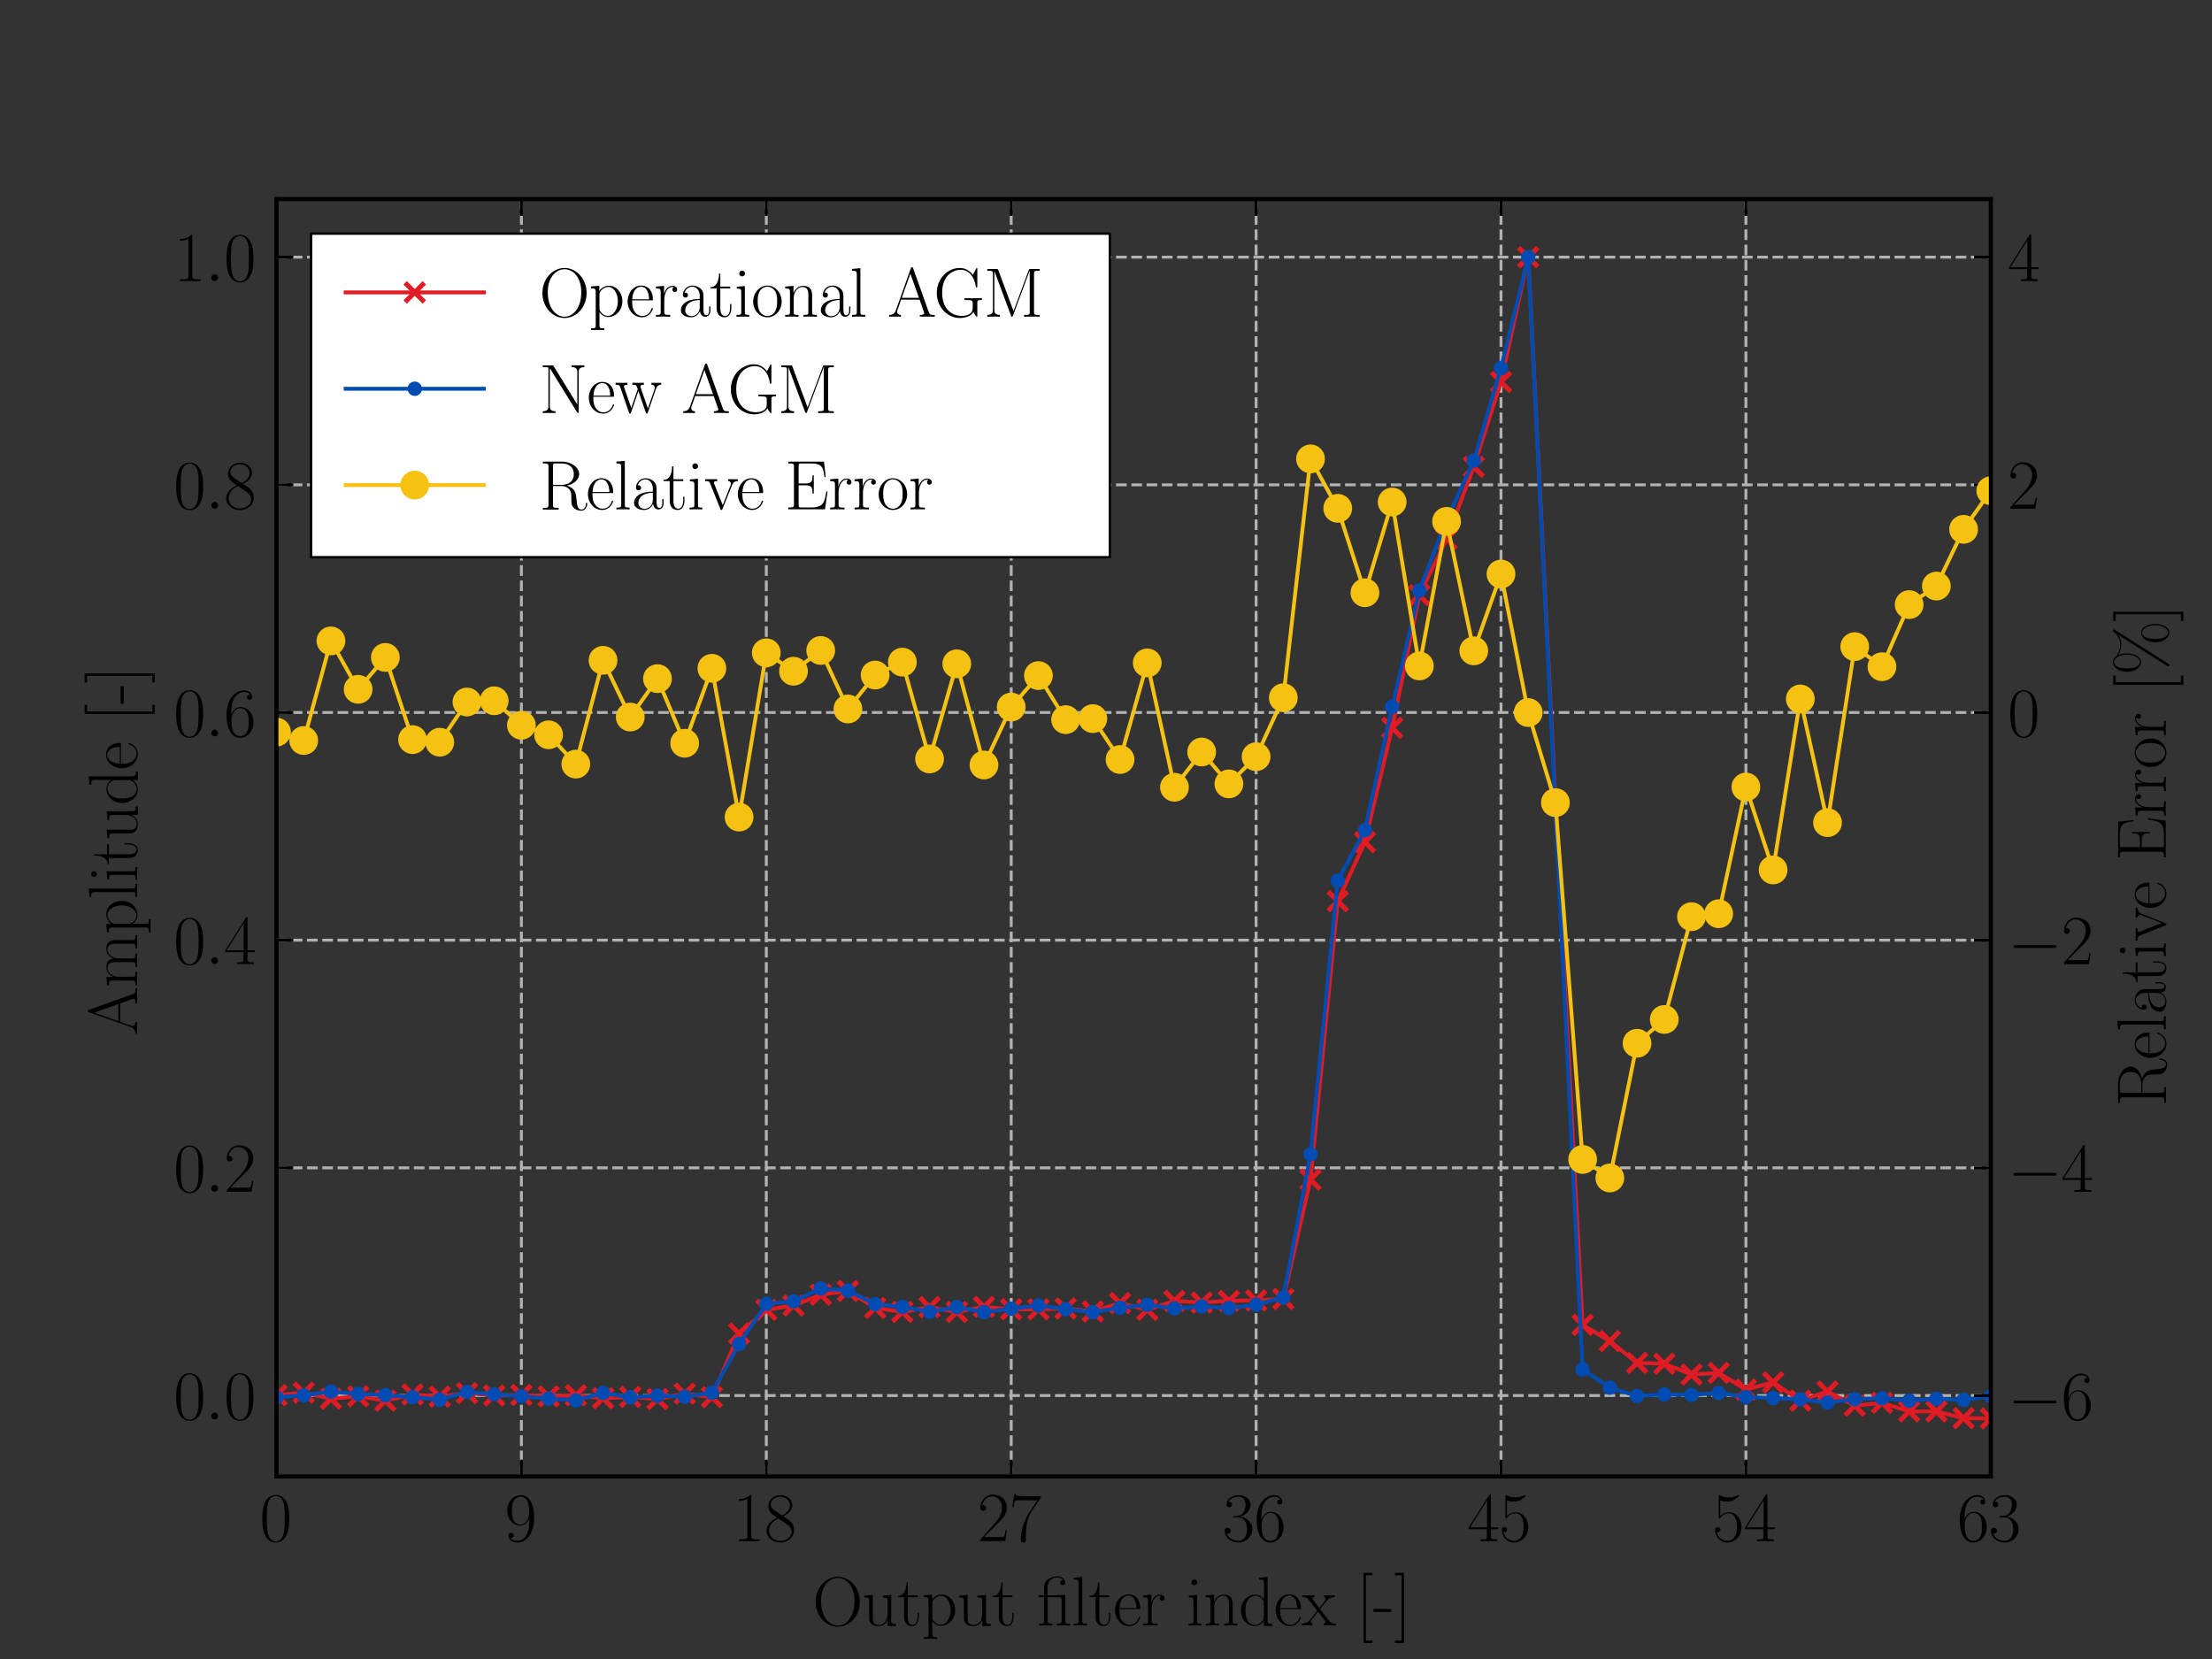 <?xml version="1.0" encoding="utf-8" standalone="no"?>
<!DOCTYPE svg PUBLIC "-//W3C//DTD SVG 1.1//EN"
  "http://www.w3.org/Graphics/SVG/1.1/DTD/svg11.dtd">
<svg xmlns:xlink="http://www.w3.org/1999/xlink" width="460.8pt" height="345.6pt" viewBox="0 0 460.8 345.6" xmlns="http://www.w3.org/2000/svg" version="1.1">
 <rect x="0" y="0" width="460.8" height="345.6" fill="#333333" stroke="none"/>
 <defs>
  <style type="text/css">*{stroke-linejoin: round; stroke-linecap: butt}</style>
 </defs>
 <g id="figure_1">
  <g id="patch_1">
   <path d="M 0 345.6 
L 460.8 345.6 
L 460.8 0 
L 0 0 
L 0 345.6 
z
" style="fill: none"/>
  </g>
  <g id="axes_1">
   <g id="patch_2">
    <path d="M 57.6 307.584 
L 414.72 307.584 
L 414.72 41.472 
L 57.6 41.472 
L 57.6 307.584 
z
" style="fill: none"/>
   </g>
   <g id="matplotlib.axis_1">
    <g id="xtick_1">
     <g id="line2d_1">
      <path d="M 57.6 307.584 
L 57.6 41.472 
" clip-path="url(#pf145561ccb)" style="fill: none; stroke-dasharray: 2.22,0.96; stroke-dashoffset: 0; stroke: #b2b2b2; stroke-width: 0.6"/>
     </g>
     <g id="line2d_2">
      <defs>
       <path id="m9e0f76f84a" d="M 0 0 
L 0 -3.5 
" style="stroke: #000000; stroke-width: 0.6"/>
      </defs>
      <g>
       <use xlink:href="#m9e0f76f84a" x="57.6" y="307.584" style="stroke: #000000; stroke-width: 0.6"/>
      </g>
     </g>
     <g id="line2d_3">
      <defs>
       <path id="me2776d881e" d="M 0 0 
L 0 3.5 
" style="stroke: #000000; stroke-width: 0.6"/>
      </defs>
      <g>
       <use xlink:href="#me2776d881e" x="57.6" y="41.472" style="stroke: #000000; stroke-width: 0.6"/>
      </g>
     </g>
     <g id="text_1">
      <!-- $\mathdefault{0}$ -->
      <g transform="translate(54.088 321.047) scale(0.144 -0.144)">
       <defs>
        <path id="CMR17-30" d="M 2688 2025 
C 2688 2416 2682 3080 2413 3591 
C 2176 4039 1798 4198 1466 4198 
C 1158 4198 768 4058 525 3597 
C 269 3118 243 2524 243 2025 
C 243 1661 250 1106 448 619 
C 723 -39 1216 -128 1466 -128 
C 1760 -128 2208 -7 2470 600 
C 2662 1042 2688 1559 2688 2025 
z
M 1466 -26 
C 1056 -26 813 325 723 812 
C 653 1188 653 1738 653 2096 
C 653 2588 653 2997 736 3387 
C 858 3929 1216 4096 1466 4096 
C 1728 4096 2067 3923 2189 3400 
C 2272 3036 2278 2607 2278 2096 
C 2278 1680 2278 1169 2202 792 
C 2067 95 1690 -26 1466 -26 
z
" transform="scale(0.016)"/>
       </defs>
       <use xlink:href="#CMR17-30" transform="scale(0.996)"/>
      </g>
     </g>
    </g>
    <g id="xtick_2">
     <g id="line2d_4">
      <path d="M 108.617 307.584 
L 108.617 41.472 
" clip-path="url(#pf145561ccb)" style="fill: none; stroke-dasharray: 2.22,0.96; stroke-dashoffset: 0; stroke: #b2b2b2; stroke-width: 0.6"/>
     </g>
     <g id="line2d_5">
      <g>
       <use xlink:href="#m9e0f76f84a" x="108.617" y="307.584" style="stroke: #000000; stroke-width: 0.6"/>
      </g>
     </g>
     <g id="line2d_6">
      <g>
       <use xlink:href="#me2776d881e" x="108.617" y="41.472" style="stroke: #000000; stroke-width: 0.6"/>
      </g>
     </g>
     <g id="text_2">
      <!-- $\mathdefault{9}$ -->
      <g transform="translate(105.105 321.047) scale(0.144 -0.144)">
       <defs>
        <path id="CMR17-39" d="M 2253 1864 
C 2253 464 1670 31 1190 31 
C 1043 31 685 31 538 294 
C 704 268 826 357 826 518 
C 826 692 685 749 595 749 
C 538 749 365 723 365 506 
C 365 71 742 -128 1203 -128 
C 1939 -128 2688 674 2688 2073 
C 2688 3817 1971 4179 1485 4179 
C 851 4179 243 3628 243 2778 
C 243 1991 762 1408 1414 1408 
C 1952 1408 2189 1903 2253 2112 
L 2253 1864 
z
M 1427 1510 
C 1254 1510 1011 1542 813 1922 
C 678 2169 678 2461 678 2771 
C 678 3146 678 3405 858 3684 
C 947 3817 1114 4032 1485 4032 
C 2240 4032 2240 2885 2240 2632 
C 2240 2182 2035 1510 1427 1510 
z
" transform="scale(0.016)"/>
       </defs>
       <use xlink:href="#CMR17-39" transform="scale(0.996)"/>
      </g>
     </g>
    </g>
    <g id="xtick_3">
     <g id="line2d_7">
      <path d="M 159.634 307.584 
L 159.634 41.472 
" clip-path="url(#pf145561ccb)" style="fill: none; stroke-dasharray: 2.22,0.96; stroke-dashoffset: 0; stroke: #b2b2b2; stroke-width: 0.6"/>
     </g>
     <g id="line2d_8">
      <g>
       <use xlink:href="#m9e0f76f84a" x="159.634" y="307.584" style="stroke: #000000; stroke-width: 0.6"/>
      </g>
     </g>
     <g id="line2d_9">
      <g>
       <use xlink:href="#me2776d881e" x="159.634" y="41.472" style="stroke: #000000; stroke-width: 0.6"/>
      </g>
     </g>
     <g id="text_3">
      <!-- $\mathdefault{18}$ -->
      <g transform="translate(152.611 321.047) scale(0.144 -0.144)">
       <defs>
        <path id="CMR17-31" d="M 1702 4058 
C 1702 4192 1696 4192 1606 4192 
C 1357 3916 979 3827 621 3827 
C 602 3827 570 3827 563 3808 
C 557 3795 557 3782 557 3648 
C 755 3648 1088 3686 1344 3839 
L 1344 461 
C 1344 236 1331 160 781 160 
L 589 160 
L 589 0 
C 896 0 1216 0 1523 0 
C 1830 0 2150 0 2458 0 
L 2458 160 
L 2266 160 
C 1715 160 1702 230 1702 458 
L 1702 4058 
z
" transform="scale(0.016)"/>
        <path id="CMR17-38" d="M 1741 2264 
C 2144 2467 2554 2773 2554 3263 
C 2554 3841 1990 4179 1472 4179 
C 890 4179 378 3759 378 3180 
C 378 3021 416 2747 666 2505 
C 730 2442 998 2251 1171 2130 
C 883 1983 211 1634 211 934 
C 211 279 838 -128 1459 -128 
C 2144 -128 2720 362 2720 1010 
C 2720 1590 2330 1857 2074 2029 
L 1741 2264 
z
M 902 2822 
C 851 2854 595 3051 595 3351 
C 595 3739 998 4032 1459 4032 
C 1965 4032 2336 3676 2336 3262 
C 2336 2669 1670 2331 1638 2331 
C 1632 2331 1626 2331 1574 2370 
L 902 2822 
z
M 2080 1519 
C 2176 1449 2483 1240 2483 851 
C 2483 381 2010 25 1472 25 
C 890 25 448 438 448 940 
C 448 1443 838 1862 1280 2060 
L 2080 1519 
z
" transform="scale(0.016)"/>
       </defs>
       <use xlink:href="#CMR17-31" transform="scale(0.996)"/>
       <use xlink:href="#CMR17-38" transform="translate(45.69 0) scale(0.996)"/>
      </g>
     </g>
    </g>
    <g id="xtick_4">
     <g id="line2d_10">
      <path d="M 210.651 307.584 
L 210.651 41.472 
" clip-path="url(#pf145561ccb)" style="fill: none; stroke-dasharray: 2.22,0.96; stroke-dashoffset: 0; stroke: #b2b2b2; stroke-width: 0.6"/>
     </g>
     <g id="line2d_11">
      <g>
       <use xlink:href="#m9e0f76f84a" x="210.651" y="307.584" style="stroke: #000000; stroke-width: 0.6"/>
      </g>
     </g>
     <g id="line2d_12">
      <g>
       <use xlink:href="#me2776d881e" x="210.651" y="41.472" style="stroke: #000000; stroke-width: 0.6"/>
      </g>
     </g>
     <g id="text_4">
      <!-- $\mathdefault{27}$ -->
      <g transform="translate(203.628 321.047) scale(0.144 -0.144)">
       <defs>
        <path id="CMR17-32" d="M 2669 989 
L 2554 989 
C 2490 536 2438 459 2413 420 
C 2381 369 1920 369 1830 369 
L 602 369 
C 832 619 1280 1072 1824 1597 
C 2214 1967 2669 2402 2669 3035 
C 2669 3790 2067 4224 1395 4224 
C 691 4224 262 3604 262 3030 
C 262 2780 448 2748 525 2748 
C 589 2748 781 2787 781 3010 
C 781 3207 614 3264 525 3264 
C 486 3264 448 3258 422 3245 
C 544 3790 915 4058 1306 4058 
C 1862 4058 2227 3617 2227 3035 
C 2227 2479 1901 2000 1536 1584 
L 262 146 
L 262 0 
L 2515 0 
L 2669 989 
z
" transform="scale(0.016)"/>
        <path id="CMR17-37" d="M 2886 3941 
L 2886 4081 
L 1382 4081 
C 634 4081 621 4165 595 4288 
L 480 4288 
L 294 3094 
L 410 3094 
C 429 3215 474 3540 550 3661 
C 589 3712 1062 3712 1171 3712 
L 2579 3712 
L 1869 2661 
C 1395 1954 1069 999 1069 165 
C 1069 89 1069 -128 1299 -128 
C 1530 -128 1530 89 1530 171 
L 1530 465 
C 1530 1508 1709 2196 2003 2636 
L 2886 3941 
z
" transform="scale(0.016)"/>
       </defs>
       <use xlink:href="#CMR17-32" transform="scale(0.996)"/>
       <use xlink:href="#CMR17-37" transform="translate(45.69 0) scale(0.996)"/>
      </g>
     </g>
    </g>
    <g id="xtick_5">
     <g id="line2d_13">
      <path d="M 261.669 307.584 
L 261.669 41.472 
" clip-path="url(#pf145561ccb)" style="fill: none; stroke-dasharray: 2.22,0.96; stroke-dashoffset: 0; stroke: #b2b2b2; stroke-width: 0.6"/>
     </g>
     <g id="line2d_14">
      <g>
       <use xlink:href="#m9e0f76f84a" x="261.669" y="307.584" style="stroke: #000000; stroke-width: 0.6"/>
      </g>
     </g>
     <g id="line2d_15">
      <g>
       <use xlink:href="#me2776d881e" x="261.669" y="41.472" style="stroke: #000000; stroke-width: 0.6"/>
      </g>
     </g>
     <g id="text_5">
      <!-- $\mathdefault{36}$ -->
      <g transform="translate(254.645 321.047) scale(0.144 -0.144)">
       <defs>
        <path id="CMR17-33" d="M 1414 2157 
C 1984 2157 2234 1662 2234 1090 
C 2234 320 1824 25 1453 25 
C 1114 25 563 194 390 693 
C 422 680 454 680 486 680 
C 640 680 755 782 755 948 
C 755 1133 614 1216 486 1216 
C 378 1216 211 1165 211 926 
C 211 335 787 -128 1466 -128 
C 2176 -128 2720 430 2720 1085 
C 2720 1707 2208 2157 1600 2227 
C 2086 2328 2554 2756 2554 3329 
C 2554 3820 2048 4179 1472 4179 
C 890 4179 378 3829 378 3329 
C 378 3110 544 3072 627 3072 
C 762 3072 877 3155 877 3321 
C 877 3486 762 3569 627 3569 
C 602 3569 570 3569 544 3557 
C 730 3959 1235 4032 1459 4032 
C 1683 4032 2106 3925 2106 3320 
C 2106 3143 2080 2828 1862 2550 
C 1670 2304 1453 2304 1242 2284 
C 1210 2284 1062 2269 1037 2269 
C 992 2263 966 2257 966 2208 
C 966 2163 973 2157 1101 2157 
L 1414 2157 
z
" transform="scale(0.016)"/>
        <path id="CMR17-36" d="M 678 2176 
C 678 3690 1395 4032 1811 4032 
C 1946 4032 2272 4009 2400 3776 
C 2298 3776 2106 3776 2106 3553 
C 2106 3381 2246 3323 2336 3323 
C 2394 3323 2566 3348 2566 3560 
C 2566 3954 2246 4179 1805 4179 
C 1043 4179 243 3390 243 1984 
C 243 253 966 -128 1478 -128 
C 2099 -128 2688 427 2688 1283 
C 2688 2081 2170 2662 1517 2662 
C 1126 2662 838 2407 678 1960 
L 678 2176 
z
M 1478 25 
C 691 25 691 1200 691 1436 
C 691 1896 909 2560 1504 2560 
C 1613 2560 1926 2560 2138 2120 
C 2253 1870 2253 1609 2253 1289 
C 2253 944 2253 690 2118 434 
C 1978 171 1773 25 1478 25 
z
" transform="scale(0.016)"/>
       </defs>
       <use xlink:href="#CMR17-33" transform="scale(0.996)"/>
       <use xlink:href="#CMR17-36" transform="translate(45.69 0) scale(0.996)"/>
      </g>
     </g>
    </g>
    <g id="xtick_6">
     <g id="line2d_16">
      <path d="M 312.686 307.584 
L 312.686 41.472 
" clip-path="url(#pf145561ccb)" style="fill: none; stroke-dasharray: 2.22,0.96; stroke-dashoffset: 0; stroke: #b2b2b2; stroke-width: 0.6"/>
     </g>
     <g id="line2d_17">
      <g>
       <use xlink:href="#m9e0f76f84a" x="312.686" y="307.584" style="stroke: #000000; stroke-width: 0.6"/>
      </g>
     </g>
     <g id="line2d_18">
      <g>
       <use xlink:href="#me2776d881e" x="312.686" y="41.472" style="stroke: #000000; stroke-width: 0.6"/>
      </g>
     </g>
     <g id="text_6">
      <!-- $\mathdefault{45}$ -->
      <g transform="translate(305.662 321.047) scale(0.144 -0.144)">
       <defs>
        <path id="CMR17-34" d="M 2150 4122 
C 2150 4256 2144 4256 2029 4256 
L 128 1254 
L 128 1088 
L 1779 1088 
L 1779 457 
C 1779 224 1766 160 1318 160 
L 1197 160 
L 1197 0 
C 1402 0 1747 0 1965 0 
C 2182 0 2528 0 2733 0 
L 2733 160 
L 2611 160 
C 2163 160 2150 224 2150 457 
L 2150 1088 
L 2803 1088 
L 2803 1254 
L 2150 1254 
L 2150 4122 
z
M 1798 3703 
L 1798 1254 
L 256 1254 
L 1798 3703 
z
" transform="scale(0.016)"/>
        <path id="CMR17-35" d="M 730 3692 
C 794 3666 1056 3584 1325 3584 
C 1920 3584 2246 3911 2432 4100 
C 2432 4157 2432 4192 2394 4192 
C 2387 4192 2374 4192 2323 4163 
C 2099 4058 1837 3973 1517 3973 
C 1325 3973 1037 3999 723 4139 
C 653 4171 640 4171 634 4171 
C 602 4171 595 4164 595 4037 
L 595 2203 
C 595 2089 595 2057 659 2057 
C 691 2057 704 2070 736 2114 
C 941 2401 1222 2522 1542 2522 
C 1766 2522 2246 2382 2246 1289 
C 2246 1085 2246 715 2054 421 
C 1894 159 1645 25 1370 25 
C 947 25 518 320 403 814 
C 429 807 480 795 506 795 
C 589 795 749 840 749 1038 
C 749 1210 627 1280 506 1280 
C 358 1280 262 1190 262 1011 
C 262 454 704 -128 1382 -128 
C 2042 -128 2669 440 2669 1264 
C 2669 2030 2170 2624 1549 2624 
C 1222 2624 947 2503 730 2274 
L 730 3692 
z
" transform="scale(0.016)"/>
       </defs>
       <use xlink:href="#CMR17-34" transform="scale(0.996)"/>
       <use xlink:href="#CMR17-35" transform="translate(45.69 0) scale(0.996)"/>
      </g>
     </g>
    </g>
    <g id="xtick_7">
     <g id="line2d_19">
      <path d="M 363.703 307.584 
L 363.703 41.472 
" clip-path="url(#pf145561ccb)" style="fill: none; stroke-dasharray: 2.22,0.96; stroke-dashoffset: 0; stroke: #b2b2b2; stroke-width: 0.6"/>
     </g>
     <g id="line2d_20">
      <g>
       <use xlink:href="#m9e0f76f84a" x="363.703" y="307.584" style="stroke: #000000; stroke-width: 0.6"/>
      </g>
     </g>
     <g id="line2d_21">
      <g>
       <use xlink:href="#me2776d881e" x="363.703" y="41.472" style="stroke: #000000; stroke-width: 0.6"/>
      </g>
     </g>
     <g id="text_7">
      <!-- $\mathdefault{54}$ -->
      <g transform="translate(356.679 321.047) scale(0.144 -0.144)">
       <use xlink:href="#CMR17-35" transform="scale(0.996)"/>
       <use xlink:href="#CMR17-34" transform="translate(45.69 0) scale(0.996)"/>
      </g>
     </g>
    </g>
    <g id="xtick_8">
     <g id="line2d_22">
      <path d="M 414.72 307.584 
L 414.72 41.472 
" clip-path="url(#pf145561ccb)" style="fill: none; stroke-dasharray: 2.22,0.96; stroke-dashoffset: 0; stroke: #b2b2b2; stroke-width: 0.6"/>
     </g>
     <g id="line2d_23">
      <g>
       <use xlink:href="#m9e0f76f84a" x="414.72" y="307.584" style="stroke: #000000; stroke-width: 0.6"/>
      </g>
     </g>
     <g id="line2d_24">
      <g>
       <use xlink:href="#me2776d881e" x="414.72" y="41.472" style="stroke: #000000; stroke-width: 0.6"/>
      </g>
     </g>
     <g id="text_8">
      <!-- $\mathdefault{63}$ -->
      <g transform="translate(407.696 321.047) scale(0.144 -0.144)">
       <use xlink:href="#CMR17-36" transform="scale(0.996)"/>
       <use xlink:href="#CMR17-33" transform="translate(45.69 0) scale(0.996)"/>
      </g>
     </g>
    </g>
    <g id="text_9">
     <!-- Output filter index [-] -->
     <g transform="translate(169.241 338.596) scale(0.144 -0.144)">
      <defs>
       <path id="CMR17-4f" d="M 4307 2135 
C 4307 3437 3366 4416 2304 4416 
C 1216 4416 294 3424 294 2135 
C 294 845 1229 -128 2298 -128 
C 3392 -128 4307 864 4307 2135 
z
M 2304 -13 
C 1574 -13 781 711 781 2217 
C 781 3716 1651 4301 2298 4301 
C 2976 4301 3821 3698 3821 2217 
C 3821 686 3008 -13 2304 -13 
z
" transform="scale(0.016)"/>
       <path id="CMR17-75" d="M 1882 2693 
L 1882 2528 
C 2259 2528 2317 2489 2317 2186 
L 2317 1032 
C 2317 500 2029 38 1555 38 
C 1030 38 986 348 986 678 
L 986 2763 
L 211 2693 
L 211 2528 
C 467 2528 640 2528 646 2274 
L 646 1058 
C 646 633 646 361 813 183 
C 896 101 1056 -64 1517 -64 
C 2061 -64 2272 377 2323 506 
L 2330 506 
L 2330 -63 
L 3091 -63 
L 3091 128 
C 2714 128 2656 166 2656 473 
L 2656 2763 
L 1882 2693 
z
" transform="scale(0.016)"/>
       <path id="CMR17-74" d="M 966 2560 
L 1862 2560 
L 1862 2725 
L 966 2725 
L 966 3904 
L 851 3904 
C 838 3245 614 2668 70 2668 
L 70 2560 
L 627 2560 
L 627 771 
C 627 650 627 -64 1370 -64 
C 1747 -64 1965 306 1965 777 
L 1965 1140 
L 1850 1140 
L 1850 783 
C 1850 344 1677 51 1408 51 
C 1222 51 966 178 966 758 
L 966 2560 
z
" transform="scale(0.016)"/>
       <path id="CMR17-70" d="M 1408 -1063 
C 998 -1063 973 -1037 973 -789 
L 973 402 
C 1158 134 1427 -38 1766 -38 
C 2406 -38 3053 523 3053 1388 
C 3053 2191 2496 2802 1837 2802 
C 1453 2802 1139 2592 960 2338 
L 960 2802 
L 198 2732 
L 198 2567 
C 576 2567 634 2528 634 2223 
L 634 -789 
C 634 -1031 608 -1063 198 -1063 
L 198 -1228 
C 352 -1216 634 -1216 800 -1216 
C 966 -1216 1254 -1216 1408 -1228 
L 1408 -1063 
z
M 973 2012 
C 973 2102 973 2235 1222 2471 
C 1254 2497 1472 2688 1792 2688 
C 2259 2688 2643 2108 2643 1382 
C 2643 656 2234 64 1728 64 
C 1498 64 1248 172 1056 472 
C 973 612 973 650 973 752 
L 973 2012 
z
" transform="scale(0.016)"/>
       <path id="CMR17-c" d="M 2554 2764 
C 2400 2764 1926 2764 1805 2739 
C 1766 2725 1754 2725 1677 2725 
L 947 2725 
L 947 3469 
C 947 4073 1434 4352 1818 4352 
C 1939 4352 2214 4320 2355 4101 
C 2291 4101 2086 4101 2086 3878 
C 2086 3725 2189 3648 2317 3648 
C 2432 3648 2547 3712 2547 3885 
C 2547 4205 2240 4454 1843 4454 
C 1338 4454 634 4168 634 3469 
L 634 2725 
L 122 2725 
L 122 2560 
L 634 2560 
L 634 427 
C 634 184 608 153 198 153 
L 198 -13 
C 352 0 634 0 794 0 
C 960 0 1242 0 1395 -13 
L 1395 153 
C 986 153 960 178 960 427 
L 960 2560 
L 1901 2560 
C 2176 2560 2227 2502 2227 2222 
L 2227 427 
C 2227 184 2202 153 1792 153 
L 1792 -13 
C 1946 0 2227 0 2387 0 
C 2554 0 2835 0 2989 -13 
L 2989 153 
C 2579 153 2554 178 2554 427 
L 2554 2764 
z
" transform="scale(0.016)"/>
       <path id="CMR17-6c" d="M 979 4396 
L 218 4326 
L 218 4160 
C 595 4160 653 4122 653 3817 
L 653 426 
C 653 184 627 153 218 153 
L 218 -13 
C 371 0 653 0 813 0 
C 979 0 1261 0 1414 -13 
L 1414 153 
C 1005 153 979 178 979 426 
L 979 4396 
z
" transform="scale(0.016)"/>
       <path id="CMR17-65" d="M 2438 1472 
C 2464 1498 2464 1511 2464 1576 
C 2464 2238 2118 2816 1389 2816 
C 710 2816 173 2169 173 1383 
C 173 551 781 -64 1459 -64 
C 2176 -64 2458 607 2458 740 
C 2458 784 2419 784 2406 784 
C 2362 784 2355 771 2330 696 
C 2189 265 1837 51 1504 51 
C 1229 51 954 203 781 480 
C 582 803 582 1176 582 1472 
L 2438 1472 
z
M 589 1568 
C 634 2505 1126 2714 1382 2714 
C 1818 2714 2112 2297 2118 1568 
L 589 1568 
z
" transform="scale(0.016)"/>
       <path id="CMR17-72" d="M 960 1497 
C 960 2112 1222 2688 1702 2688 
C 1747 2688 1792 2682 1837 2662 
C 1837 2662 1696 2617 1696 2452 
C 1696 2298 1818 2234 1914 2234 
C 1990 2234 2131 2279 2131 2458 
C 2131 2663 1926 2790 1709 2790 
C 1222 2790 1011 2317 947 2093 
L 941 2093 
L 941 2790 
L 198 2720 
L 198 2554 
C 576 2554 634 2515 634 2208 
L 634 428 
C 634 184 608 153 198 153 
L 198 -13 
C 352 0 646 0 813 0 
C 998 0 1325 0 1498 -13 
L 1498 153 
C 1037 153 960 153 960 440 
L 960 1497 
z
" transform="scale(0.016)"/>
       <path id="CMR17-69" d="M 992 3909 
C 992 4049 877 4170 730 4170 
C 589 4170 467 4056 467 3909 
C 467 3769 582 3648 730 3648 
C 870 3648 992 3763 992 3909 
z
M 243 2706 
L 243 2541 
C 602 2541 653 2502 653 2197 
L 653 427 
C 653 184 627 153 218 153 
L 218 -13 
C 371 0 646 0 806 0 
C 960 0 1222 0 1370 -13 
L 1370 153 
C 992 153 979 191 979 420 
L 979 2776 
L 243 2706 
z
" transform="scale(0.016)"/>
       <path id="CMR17-6e" d="M 2656 1933 
C 2656 2259 2592 2790 1837 2790 
C 1331 2790 1069 2400 973 2144 
L 966 2144 
L 966 2790 
L 211 2720 
L 211 2554 
C 589 2554 646 2515 646 2208 
L 646 428 
C 646 184 621 153 211 153 
L 211 -13 
C 365 0 646 0 813 0 
C 979 0 1267 0 1421 -13 
L 1421 153 
C 1011 153 986 178 986 428 
L 986 1658 
C 986 2247 1344 2688 1792 2688 
C 2266 2688 2317 2266 2317 1958 
L 2317 428 
C 2317 184 2291 153 1882 153 
L 1882 -13 
C 2035 0 2317 0 2483 0 
C 2650 0 2938 0 3091 -13 
L 3091 153 
C 2682 153 2656 178 2656 428 
L 2656 1933 
z
" transform="scale(0.016)"/>
       <path id="CMR17-64" d="M 1869 4326 
L 1869 4160 
C 2246 4160 2304 4122 2304 3820 
L 2304 2345 
C 2278 2377 2016 2790 1498 2790 
C 845 2790 211 2208 211 1364 
C 211 525 806 -64 1434 -64 
C 1978 -64 2259 337 2291 380 
L 2291 -63 
L 3066 -63 
L 3066 128 
C 2688 128 2630 166 2630 473 
L 2630 4396 
L 1869 4326 
z
M 2291 755 
C 2291 563 2176 390 2029 262 
C 1811 70 1594 38 1472 38 
C 1286 38 621 134 621 1356 
C 621 2612 1363 2688 1530 2688 
C 1824 2688 2061 2522 2208 2291 
C 2291 2157 2291 2138 2291 2023 
L 2291 755 
z
" transform="scale(0.016)"/>
       <path id="CMR17-78" d="M 1664 1477 
C 1856 1726 2074 2006 2253 2216 
C 2464 2458 2707 2560 2989 2560 
L 2989 2726 
C 2880 2726 2656 2726 2541 2726 
C 2368 2726 2170 2726 2022 2732 
L 2022 2566 
C 2112 2553 2163 2489 2163 2400 
C 2163 2285 2099 2215 2067 2171 
L 1594 1573 
L 1030 2306 
C 973 2376 973 2388 973 2420 
C 973 2497 1037 2560 1146 2560 
L 1146 2732 
C 992 2726 717 2726 557 2726 
C 384 2726 179 2726 38 2732 
L 38 2560 
C 384 2560 461 2534 614 2343 
L 1350 1395 
C 1363 1382 1395 1344 1395 1325 
C 1395 1299 838 619 768 530 
C 480 185 179 160 6 160 
L 6 0 
C 115 0 339 0 454 0 
C 582 0 864 0 979 -6 
L 979 160 
C 941 166 838 179 838 325 
C 838 440 890 510 947 586 
L 1478 1236 
L 2035 512 
C 2086 442 2163 346 2163 301 
C 2163 211 2086 160 1984 160 
L 1984 -6 
C 2138 0 2413 0 2573 0 
C 2746 0 2950 0 3091 -6 
L 3091 160 
C 2771 160 2675 172 2522 370 
L 1664 1477 
z
" transform="scale(0.016)"/>
       <path id="CMR17-5b" d="M 1504 -1600 
L 1504 -1377 
L 902 -1377 
L 902 4544 
L 1504 4544 
L 1504 4767 
L 678 4767 
L 678 -1600 
L 1504 -1600 
z
" transform="scale(0.016)"/>
       <path id="CMR17-2d" d="M 1632 1216 
L 1632 1496 
L 26 1496 
L 26 1216 
L 1632 1216 
z
" transform="scale(0.016)"/>
       <path id="CMR17-5d" d="M 915 4767 
L 90 4767 
L 90 4544 
L 691 4544 
L 691 -1377 
L 90 -1377 
L 90 -1600 
L 915 -1600 
L 915 4767 
z
" transform="scale(0.016)"/>
      </defs>
      <use xlink:href="#CMR17-4f" transform="scale(0.996)"/>
      <use xlink:href="#CMR17-75" transform="translate(71.715 0) scale(0.996)"/>
      <use xlink:href="#CMR17-74" transform="translate(122.61 0) scale(0.996)"/>
      <use xlink:href="#CMR17-70" transform="translate(157.891 0) scale(0.996)"/>
      <use xlink:href="#CMR17-75" transform="translate(208.786 0) scale(0.996)"/>
      <use xlink:href="#CMR17-74" transform="translate(259.682 0) scale(0.996)"/>
      <use xlink:href="#CMR17-c" transform="translate(325.038 0) scale(0.996)"/>
      <use xlink:href="#CMR17-6c" transform="translate(374.781 0) scale(0.996)"/>
      <use xlink:href="#CMR17-74" transform="translate(399.652 0) scale(0.996)"/>
      <use xlink:href="#CMR17-65" transform="translate(434.932 0) scale(0.996)"/>
      <use xlink:href="#CMR17-72" transform="translate(475.418 0) scale(0.996)"/>
      <use xlink:href="#CMR17-69" transform="translate(540.775 0) scale(0.996)"/>
      <use xlink:href="#CMR17-6e" transform="translate(565.646 0) scale(0.996)"/>
      <use xlink:href="#CMR17-64" transform="translate(616.541 0) scale(0.996)"/>
      <use xlink:href="#CMR17-65" transform="translate(667.437 0) scale(0.996)"/>
      <use xlink:href="#CMR17-78" transform="translate(707.922 0) scale(0.996)"/>
      <use xlink:href="#CMR17-5b" transform="translate(786.291 0) scale(0.996)"/>
      <use xlink:href="#CMR17-2d" transform="translate(811.162 0) scale(0.996)"/>
      <use xlink:href="#CMR17-5d" transform="translate(841.238 0) scale(0.996)"/>
     </g>
    </g>
   </g>
   <g id="matplotlib.axis_2">
    <g id="ytick_1">
     <g id="line2d_25">
      <path d="M 57.6 290.715 
L 414.72 290.715 
" clip-path="url(#pf145561ccb)" style="fill: none; stroke-dasharray: 2.22,0.96; stroke-dashoffset: 0; stroke: #b2b2b2; stroke-width: 0.6"/>
     </g>
     <g id="line2d_26">
      <defs>
       <path id="m09d0fbab81" d="M 0 0 
L 3.5 0 
" style="stroke: #000000; stroke-width: 0.6"/>
      </defs>
      <g>
       <use xlink:href="#m09d0fbab81" x="57.6" y="290.715" style="stroke: #000000; stroke-width: 0.6"/>
      </g>
     </g>
     <g id="text_10">
      <!-- $\mathdefault{0.0}$ -->
      <g transform="translate(36.151 295.696) scale(0.144 -0.144)">
       <defs>
        <path id="CMMI12-3a" d="M 1178 307 
C 1178 492 1024 619 870 619 
C 685 619 557 466 557 313 
C 557 128 710 0 864 0 
C 1050 0 1178 153 1178 307 
z
" transform="scale(0.016)"/>
       </defs>
       <use xlink:href="#CMR17-30" transform="scale(0.996)"/>
       <use xlink:href="#CMMI12-3a" transform="translate(45.69 0) scale(0.996)"/>
       <use xlink:href="#CMR17-30" transform="translate(72.788 0) scale(0.996)"/>
      </g>
     </g>
    </g>
    <g id="ytick_2">
     <g id="line2d_27">
      <path d="M 57.6 243.285 
L 414.72 243.285 
" clip-path="url(#pf145561ccb)" style="fill: none; stroke-dasharray: 2.22,0.96; stroke-dashoffset: 0; stroke: #b2b2b2; stroke-width: 0.6"/>
     </g>
     <g id="line2d_28">
      <g>
       <use xlink:href="#m09d0fbab81" x="57.6" y="243.285" style="stroke: #000000; stroke-width: 0.6"/>
      </g>
     </g>
     <g id="text_11">
      <!-- $\mathdefault{0.2}$ -->
      <g transform="translate(36.151 248.267) scale(0.144 -0.144)">
       <use xlink:href="#CMR17-30" transform="scale(0.996)"/>
       <use xlink:href="#CMMI12-3a" transform="translate(45.69 0) scale(0.996)"/>
       <use xlink:href="#CMR17-32" transform="translate(72.788 0) scale(0.996)"/>
      </g>
     </g>
    </g>
    <g id="ytick_3">
     <g id="line2d_29">
      <path d="M 57.6 195.856 
L 414.72 195.856 
" clip-path="url(#pf145561ccb)" style="fill: none; stroke-dasharray: 2.22,0.96; stroke-dashoffset: 0; stroke: #b2b2b2; stroke-width: 0.6"/>
     </g>
     <g id="line2d_30">
      <g>
       <use xlink:href="#m09d0fbab81" x="57.6" y="195.856" style="stroke: #000000; stroke-width: 0.6"/>
      </g>
     </g>
     <g id="text_12">
      <!-- $\mathdefault{0.4}$ -->
      <g transform="translate(36.151 200.837) scale(0.144 -0.144)">
       <use xlink:href="#CMR17-30" transform="scale(0.996)"/>
       <use xlink:href="#CMMI12-3a" transform="translate(45.69 0) scale(0.996)"/>
       <use xlink:href="#CMR17-34" transform="translate(72.788 0) scale(0.996)"/>
      </g>
     </g>
    </g>
    <g id="ytick_4">
     <g id="line2d_31">
      <path d="M 57.6 148.427 
L 414.72 148.427 
" clip-path="url(#pf145561ccb)" style="fill: none; stroke-dasharray: 2.22,0.96; stroke-dashoffset: 0; stroke: #b2b2b2; stroke-width: 0.6"/>
     </g>
     <g id="line2d_32">
      <g>
       <use xlink:href="#m09d0fbab81" x="57.6" y="148.427" style="stroke: #000000; stroke-width: 0.6"/>
      </g>
     </g>
     <g id="text_13">
      <!-- $\mathdefault{0.6}$ -->
      <g transform="translate(36.151 153.408) scale(0.144 -0.144)">
       <use xlink:href="#CMR17-30" transform="scale(0.996)"/>
       <use xlink:href="#CMMI12-3a" transform="translate(45.69 0) scale(0.996)"/>
       <use xlink:href="#CMR17-36" transform="translate(72.788 0) scale(0.996)"/>
      </g>
     </g>
    </g>
    <g id="ytick_5">
     <g id="line2d_33">
      <path d="M 57.6 100.997 
L 414.72 100.997 
" clip-path="url(#pf145561ccb)" style="fill: none; stroke-dasharray: 2.22,0.96; stroke-dashoffset: 0; stroke: #b2b2b2; stroke-width: 0.6"/>
     </g>
     <g id="line2d_34">
      <g>
       <use xlink:href="#m09d0fbab81" x="57.6" y="100.997" style="stroke: #000000; stroke-width: 0.6"/>
      </g>
     </g>
     <g id="text_14">
      <!-- $\mathdefault{0.8}$ -->
      <g transform="translate(36.151 105.979) scale(0.144 -0.144)">
       <use xlink:href="#CMR17-30" transform="scale(0.996)"/>
       <use xlink:href="#CMMI12-3a" transform="translate(45.69 0) scale(0.996)"/>
       <use xlink:href="#CMR17-38" transform="translate(72.788 0) scale(0.996)"/>
      </g>
     </g>
    </g>
    <g id="ytick_6">
     <g id="line2d_35">
      <path d="M 57.6 53.568 
L 414.72 53.568 
" clip-path="url(#pf145561ccb)" style="fill: none; stroke-dasharray: 2.22,0.96; stroke-dashoffset: 0; stroke: #b2b2b2; stroke-width: 0.6"/>
     </g>
     <g id="line2d_36">
      <g>
       <use xlink:href="#m09d0fbab81" x="57.6" y="53.568" style="stroke: #000000; stroke-width: 0.6"/>
      </g>
     </g>
     <g id="text_15">
      <!-- $\mathdefault{1.0}$ -->
      <g transform="translate(36.151 58.549) scale(0.144 -0.144)">
       <use xlink:href="#CMR17-31" transform="scale(0.996)"/>
       <use xlink:href="#CMMI12-3a" transform="translate(45.69 0) scale(0.996)"/>
       <use xlink:href="#CMR17-30" transform="translate(72.788 0) scale(0.996)"/>
      </g>
     </g>
    </g>
    <g id="text_16">
     <!-- Amplitude [-] -->
     <g transform="translate(28.564 215.691) rotate(-90) scale(0.144 -0.144)">
      <defs>
       <path id="CMR17-41" d="M 2323 4378 
C 2291 4461 2278 4480 2214 4480 
C 2150 4480 2138 4461 2106 4378 
L 749 566 
C 627 223 371 153 147 153 
L 147 -13 
C 262 0 518 0 640 0 
C 800 0 1056 0 1210 -13 
L 1210 153 
C 909 153 864 361 864 439 
C 864 497 877 530 890 569 
L 1229 1536 
L 2906 1536 
L 3290 442 
C 3322 365 3322 352 3322 327 
C 3322 153 3046 153 2925 153 
L 2925 0 
C 3110 0 3443 0 3642 0 
C 3808 0 4128 0 4282 -13 
L 4282 153 
C 3942 153 3827 153 3744 387 
L 2323 4378 
z
M 2067 3893 
L 2848 1702 
L 1286 1702 
L 2067 3893 
z
" transform="scale(0.016)"/>
       <path id="CMR17-6d" d="M 4326 1933 
C 4326 2252 4269 2790 3507 2790 
C 3072 2790 2771 2496 2656 2151 
L 2650 2151 
C 2573 2676 2195 2790 1837 2790 
C 1331 2790 1069 2400 973 2144 
L 966 2144 
L 966 2790 
L 211 2720 
L 211 2554 
C 589 2554 646 2515 646 2208 
L 646 428 
C 646 184 621 153 211 153 
L 211 -13 
C 365 0 646 0 813 0 
C 979 0 1267 0 1421 -13 
L 1421 153 
C 1011 153 986 178 986 428 
L 986 1658 
C 986 2247 1344 2688 1792 2688 
C 2266 2688 2317 2266 2317 1958 
L 2317 428 
C 2317 184 2291 153 1882 153 
L 1882 -13 
C 2035 0 2317 0 2483 0 
C 2650 0 2938 0 3091 -13 
L 3091 153 
C 2682 153 2656 178 2656 428 
L 2656 1658 
C 2656 2247 3014 2688 3462 2688 
C 3936 2688 3987 2266 3987 1958 
L 3987 428 
C 3987 184 3962 153 3552 153 
L 3552 -13 
C 3706 0 3987 0 4154 0 
C 4320 0 4608 0 4762 -13 
L 4762 153 
C 4352 153 4326 178 4326 428 
L 4326 1933 
z
" transform="scale(0.016)"/>
      </defs>
      <use xlink:href="#CMR17-41" transform="scale(0.996)"/>
      <use xlink:href="#CMR17-6d" transform="translate(69.072 0) scale(0.996)"/>
      <use xlink:href="#CMR17-70" transform="translate(145.992 0) scale(0.996)"/>
      <use xlink:href="#CMR17-6c" transform="translate(196.887 0) scale(0.996)"/>
      <use xlink:href="#CMR17-69" transform="translate(221.758 0) scale(0.996)"/>
      <use xlink:href="#CMR17-74" transform="translate(246.63 0) scale(0.996)"/>
      <use xlink:href="#CMR17-75" transform="translate(281.91 0) scale(0.996)"/>
      <use xlink:href="#CMR17-64" transform="translate(332.806 0) scale(0.996)"/>
      <use xlink:href="#CMR17-65" transform="translate(383.701 0) scale(0.996)"/>
      <use xlink:href="#CMR17-5b" transform="translate(454.263 0) scale(0.996)"/>
      <use xlink:href="#CMR17-2d" transform="translate(479.134 0) scale(0.996)"/>
      <use xlink:href="#CMR17-5d" transform="translate(509.21 0) scale(0.996)"/>
     </g>
    </g>
   </g>
   <g id="line2d_37">
    <path d="M 57.6 290.659 
L 63.269 290.097 
L 68.937 291.389 
L 74.606 290.883 
L 80.274 291.782 
L 85.943 290.49 
L 91.611 290.939 
L 97.28 290.209 
L 102.949 290.715 
L 108.617 290.602 
L 114.286 290.883 
L 119.954 290.659 
L 125.623 291.276 
L 131.291 290.996 
L 136.96 291.445 
L 142.629 290.322 
L 148.297 291.052 
L 153.966 277.799 
L 159.634 272.857 
L 165.303 271.959 
L 170.971 269.712 
L 176.64 268.926 
L 182.309 272.464 
L 187.977 273.306 
L 193.646 272.296 
L 199.314 273.306 
L 204.983 272.239 
L 210.651 272.745 
L 216.32 272.745 
L 221.989 272.576 
L 227.657 273.194 
L 233.326 271.453 
L 238.994 272.857 
L 244.663 271.004 
L 250.331 271.341 
L 256 271.004 
L 261.669 270.892 
L 267.337 270.611 
L 273.006 245.734 
L 278.674 187.725 
L 284.343 175.426 
L 290.011 151.616 
L 295.68 123.988 
L 301.349 112.307 
L 307.017 97.257 
L 312.686 79.568 
L 318.354 53.568 
L 324.023 166.891 
L 329.691 276.002 
L 335.36 279.371 
L 341.029 283.92 
L 346.697 284.088 
L 352.366 286.335 
L 358.034 285.998 
L 363.703 289.479 
L 369.371 287.963 
L 375.04 291.782 
L 380.709 289.872 
L 386.377 292.849 
L 392.046 292.231 
L 397.714 294.028 
L 403.383 294.028 
L 409.051 295.432 
L 414.72 295.488 
" clip-path="url(#pf145561ccb)" style="fill: none; stroke: #e01b24; stroke-width: 0.8; stroke-linecap: square"/>
    <defs>
     <path id="m81151fe885" d="M -2 2 
L 2 -2 
M -2 -2 
L 2 2 
" style="stroke: #e01b24"/>
    </defs>
    <g clip-path="url(#pf145561ccb)">
     <use xlink:href="#m81151fe885" x="57.6" y="290.659" style="fill: #e01b24; stroke: #e01b24"/>
     <use xlink:href="#m81151fe885" x="63.269" y="290.097" style="fill: #e01b24; stroke: #e01b24"/>
     <use xlink:href="#m81151fe885" x="68.937" y="291.389" style="fill: #e01b24; stroke: #e01b24"/>
     <use xlink:href="#m81151fe885" x="74.606" y="290.883" style="fill: #e01b24; stroke: #e01b24"/>
     <use xlink:href="#m81151fe885" x="80.274" y="291.782" style="fill: #e01b24; stroke: #e01b24"/>
     <use xlink:href="#m81151fe885" x="85.943" y="290.49" style="fill: #e01b24; stroke: #e01b24"/>
     <use xlink:href="#m81151fe885" x="91.611" y="290.939" style="fill: #e01b24; stroke: #e01b24"/>
     <use xlink:href="#m81151fe885" x="97.28" y="290.209" style="fill: #e01b24; stroke: #e01b24"/>
     <use xlink:href="#m81151fe885" x="102.949" y="290.715" style="fill: #e01b24; stroke: #e01b24"/>
     <use xlink:href="#m81151fe885" x="108.617" y="290.602" style="fill: #e01b24; stroke: #e01b24"/>
     <use xlink:href="#m81151fe885" x="114.286" y="290.883" style="fill: #e01b24; stroke: #e01b24"/>
     <use xlink:href="#m81151fe885" x="119.954" y="290.659" style="fill: #e01b24; stroke: #e01b24"/>
     <use xlink:href="#m81151fe885" x="125.623" y="291.276" style="fill: #e01b24; stroke: #e01b24"/>
     <use xlink:href="#m81151fe885" x="131.291" y="290.996" style="fill: #e01b24; stroke: #e01b24"/>
     <use xlink:href="#m81151fe885" x="136.96" y="291.445" style="fill: #e01b24; stroke: #e01b24"/>
     <use xlink:href="#m81151fe885" x="142.629" y="290.322" style="fill: #e01b24; stroke: #e01b24"/>
     <use xlink:href="#m81151fe885" x="148.297" y="291.052" style="fill: #e01b24; stroke: #e01b24"/>
     <use xlink:href="#m81151fe885" x="153.966" y="277.799" style="fill: #e01b24; stroke: #e01b24"/>
     <use xlink:href="#m81151fe885" x="159.634" y="272.857" style="fill: #e01b24; stroke: #e01b24"/>
     <use xlink:href="#m81151fe885" x="165.303" y="271.959" style="fill: #e01b24; stroke: #e01b24"/>
     <use xlink:href="#m81151fe885" x="170.971" y="269.712" style="fill: #e01b24; stroke: #e01b24"/>
     <use xlink:href="#m81151fe885" x="176.64" y="268.926" style="fill: #e01b24; stroke: #e01b24"/>
     <use xlink:href="#m81151fe885" x="182.309" y="272.464" style="fill: #e01b24; stroke: #e01b24"/>
     <use xlink:href="#m81151fe885" x="187.977" y="273.306" style="fill: #e01b24; stroke: #e01b24"/>
     <use xlink:href="#m81151fe885" x="193.646" y="272.296" style="fill: #e01b24; stroke: #e01b24"/>
     <use xlink:href="#m81151fe885" x="199.314" y="273.306" style="fill: #e01b24; stroke: #e01b24"/>
     <use xlink:href="#m81151fe885" x="204.983" y="272.239" style="fill: #e01b24; stroke: #e01b24"/>
     <use xlink:href="#m81151fe885" x="210.651" y="272.745" style="fill: #e01b24; stroke: #e01b24"/>
     <use xlink:href="#m81151fe885" x="216.32" y="272.745" style="fill: #e01b24; stroke: #e01b24"/>
     <use xlink:href="#m81151fe885" x="221.989" y="272.576" style="fill: #e01b24; stroke: #e01b24"/>
     <use xlink:href="#m81151fe885" x="227.657" y="273.194" style="fill: #e01b24; stroke: #e01b24"/>
     <use xlink:href="#m81151fe885" x="233.326" y="271.453" style="fill: #e01b24; stroke: #e01b24"/>
     <use xlink:href="#m81151fe885" x="238.994" y="272.857" style="fill: #e01b24; stroke: #e01b24"/>
     <use xlink:href="#m81151fe885" x="244.663" y="271.004" style="fill: #e01b24; stroke: #e01b24"/>
     <use xlink:href="#m81151fe885" x="250.331" y="271.341" style="fill: #e01b24; stroke: #e01b24"/>
     <use xlink:href="#m81151fe885" x="256" y="271.004" style="fill: #e01b24; stroke: #e01b24"/>
     <use xlink:href="#m81151fe885" x="261.669" y="270.892" style="fill: #e01b24; stroke: #e01b24"/>
     <use xlink:href="#m81151fe885" x="267.337" y="270.611" style="fill: #e01b24; stroke: #e01b24"/>
     <use xlink:href="#m81151fe885" x="273.006" y="245.734" style="fill: #e01b24; stroke: #e01b24"/>
     <use xlink:href="#m81151fe885" x="278.674" y="187.725" style="fill: #e01b24; stroke: #e01b24"/>
     <use xlink:href="#m81151fe885" x="284.343" y="175.426" style="fill: #e01b24; stroke: #e01b24"/>
     <use xlink:href="#m81151fe885" x="290.011" y="151.616" style="fill: #e01b24; stroke: #e01b24"/>
     <use xlink:href="#m81151fe885" x="295.68" y="123.988" style="fill: #e01b24; stroke: #e01b24"/>
     <use xlink:href="#m81151fe885" x="301.349" y="112.307" style="fill: #e01b24; stroke: #e01b24"/>
     <use xlink:href="#m81151fe885" x="307.017" y="97.257" style="fill: #e01b24; stroke: #e01b24"/>
     <use xlink:href="#m81151fe885" x="312.686" y="79.568" style="fill: #e01b24; stroke: #e01b24"/>
     <use xlink:href="#m81151fe885" x="318.354" y="53.568" style="fill: #e01b24; stroke: #e01b24"/>
     <use xlink:href="#m81151fe885" x="324.023" y="166.891" style="fill: #e01b24; stroke: #e01b24"/>
     <use xlink:href="#m81151fe885" x="329.691" y="276.002" style="fill: #e01b24; stroke: #e01b24"/>
     <use xlink:href="#m81151fe885" x="335.36" y="279.371" style="fill: #e01b24; stroke: #e01b24"/>
     <use xlink:href="#m81151fe885" x="341.029" y="283.92" style="fill: #e01b24; stroke: #e01b24"/>
     <use xlink:href="#m81151fe885" x="346.697" y="284.088" style="fill: #e01b24; stroke: #e01b24"/>
     <use xlink:href="#m81151fe885" x="352.366" y="286.335" style="fill: #e01b24; stroke: #e01b24"/>
     <use xlink:href="#m81151fe885" x="358.034" y="285.998" style="fill: #e01b24; stroke: #e01b24"/>
     <use xlink:href="#m81151fe885" x="363.703" y="289.479" style="fill: #e01b24; stroke: #e01b24"/>
     <use xlink:href="#m81151fe885" x="369.371" y="287.963" style="fill: #e01b24; stroke: #e01b24"/>
     <use xlink:href="#m81151fe885" x="375.04" y="291.782" style="fill: #e01b24; stroke: #e01b24"/>
     <use xlink:href="#m81151fe885" x="380.709" y="289.872" style="fill: #e01b24; stroke: #e01b24"/>
     <use xlink:href="#m81151fe885" x="386.377" y="292.849" style="fill: #e01b24; stroke: #e01b24"/>
     <use xlink:href="#m81151fe885" x="392.046" y="292.231" style="fill: #e01b24; stroke: #e01b24"/>
     <use xlink:href="#m81151fe885" x="397.714" y="294.028" style="fill: #e01b24; stroke: #e01b24"/>
     <use xlink:href="#m81151fe885" x="403.383" y="294.028" style="fill: #e01b24; stroke: #e01b24"/>
     <use xlink:href="#m81151fe885" x="409.051" y="295.432" style="fill: #e01b24; stroke: #e01b24"/>
     <use xlink:href="#m81151fe885" x="414.72" y="295.488" style="fill: #e01b24; stroke: #e01b24"/>
    </g>
   </g>
   <g id="line2d_38">
    <path d="M 57.6 291.066 
L 63.269 290.68 
L 68.937 289.896 
L 74.606 290.399 
L 80.274 290.633 
L 85.943 291.054 
L 91.611 291.557 
L 97.28 289.989 
L 102.949 290.469 
L 108.617 290.867 
L 114.286 291.346 
L 119.954 291.732 
L 125.623 290.188 
L 131.291 291.089 
L 136.96 290.738 
L 142.629 290.96 
L 148.297 290.13 
L 153.966 279.976 
L 159.634 271.612 
L 165.303 271.098 
L 170.971 268.419 
L 176.64 268.852 
L 182.309 271.683 
L 187.977 272.256 
L 193.646 273.262 
L 199.314 272.291 
L 204.983 273.332 
L 210.651 272.63 
L 216.32 271.975 
L 221.989 272.724 
L 227.657 273.32 
L 233.326 272.431 
L 238.994 271.823 
L 244.663 272.56 
L 250.331 272.162 
L 256 272.49 
L 261.669 271.811 
L 267.337 270.302 
L 273.006 240.45 
L 278.674 183.471 
L 284.343 172.931 
L 290.011 147.231 
L 295.68 123.017 
L 301.349 108.325 
L 307.017 95.972 
L 312.686 76.683 
L 318.354 53.568 
L 324.023 168.767 
L 329.691 285.31 
L 335.36 289.065 
L 341.029 290.808 
L 346.697 290.481 
L 352.366 290.586 
L 358.034 290.188 
L 363.703 291.031 
L 369.371 291.241 
L 375.04 291.498 
L 380.709 292.165 
L 386.377 291.475 
L 392.046 291.276 
L 397.714 291.779 
L 403.383 291.393 
L 409.051 291.615 
L 414.72 290.867 
" clip-path="url(#pf145561ccb)" style="fill: none; stroke: #004cb2; stroke-width: 0.8; stroke-linecap: square"/>
    <defs>
     <path id="m8bf66c3671" d="M 0 1 
C 0.265 1 0.52 0.895 0.707 0.707 
C 0.895 0.52 1 0.265 1 0 
C 1 -0.265 0.895 -0.52 0.707 -0.707 
C 0.52 -0.895 0.265 -1 0 -1 
C -0.265 -1 -0.52 -0.895 -0.707 -0.707 
C -0.895 -0.52 -1 -0.265 -1 0 
C -1 0.265 -0.895 0.52 -0.707 0.707 
C -0.52 0.895 -0.265 1 0 1 
z
" style="stroke: #004cb2"/>
    </defs>
    <g clip-path="url(#pf145561ccb)">
     <use xlink:href="#m8bf66c3671" x="57.6" y="291.066" style="fill: #004cb2; stroke: #004cb2"/>
     <use xlink:href="#m8bf66c3671" x="63.269" y="290.68" style="fill: #004cb2; stroke: #004cb2"/>
     <use xlink:href="#m8bf66c3671" x="68.937" y="289.896" style="fill: #004cb2; stroke: #004cb2"/>
     <use xlink:href="#m8bf66c3671" x="74.606" y="290.399" style="fill: #004cb2; stroke: #004cb2"/>
     <use xlink:href="#m8bf66c3671" x="80.274" y="290.633" style="fill: #004cb2; stroke: #004cb2"/>
     <use xlink:href="#m8bf66c3671" x="85.943" y="291.054" style="fill: #004cb2; stroke: #004cb2"/>
     <use xlink:href="#m8bf66c3671" x="91.611" y="291.557" style="fill: #004cb2; stroke: #004cb2"/>
     <use xlink:href="#m8bf66c3671" x="97.28" y="289.989" style="fill: #004cb2; stroke: #004cb2"/>
     <use xlink:href="#m8bf66c3671" x="102.949" y="290.469" style="fill: #004cb2; stroke: #004cb2"/>
     <use xlink:href="#m8bf66c3671" x="108.617" y="290.867" style="fill: #004cb2; stroke: #004cb2"/>
     <use xlink:href="#m8bf66c3671" x="114.286" y="291.346" style="fill: #004cb2; stroke: #004cb2"/>
     <use xlink:href="#m8bf66c3671" x="119.954" y="291.732" style="fill: #004cb2; stroke: #004cb2"/>
     <use xlink:href="#m8bf66c3671" x="125.623" y="290.188" style="fill: #004cb2; stroke: #004cb2"/>
     <use xlink:href="#m8bf66c3671" x="131.291" y="291.089" style="fill: #004cb2; stroke: #004cb2"/>
     <use xlink:href="#m8bf66c3671" x="136.96" y="290.738" style="fill: #004cb2; stroke: #004cb2"/>
     <use xlink:href="#m8bf66c3671" x="142.629" y="290.96" style="fill: #004cb2; stroke: #004cb2"/>
     <use xlink:href="#m8bf66c3671" x="148.297" y="290.13" style="fill: #004cb2; stroke: #004cb2"/>
     <use xlink:href="#m8bf66c3671" x="153.966" y="279.976" style="fill: #004cb2; stroke: #004cb2"/>
     <use xlink:href="#m8bf66c3671" x="159.634" y="271.612" style="fill: #004cb2; stroke: #004cb2"/>
     <use xlink:href="#m8bf66c3671" x="165.303" y="271.098" style="fill: #004cb2; stroke: #004cb2"/>
     <use xlink:href="#m8bf66c3671" x="170.971" y="268.419" style="fill: #004cb2; stroke: #004cb2"/>
     <use xlink:href="#m8bf66c3671" x="176.64" y="268.852" style="fill: #004cb2; stroke: #004cb2"/>
     <use xlink:href="#m8bf66c3671" x="182.309" y="271.683" style="fill: #004cb2; stroke: #004cb2"/>
     <use xlink:href="#m8bf66c3671" x="187.977" y="272.256" style="fill: #004cb2; stroke: #004cb2"/>
     <use xlink:href="#m8bf66c3671" x="193.646" y="273.262" style="fill: #004cb2; stroke: #004cb2"/>
     <use xlink:href="#m8bf66c3671" x="199.314" y="272.291" style="fill: #004cb2; stroke: #004cb2"/>
     <use xlink:href="#m8bf66c3671" x="204.983" y="273.332" style="fill: #004cb2; stroke: #004cb2"/>
     <use xlink:href="#m8bf66c3671" x="210.651" y="272.63" style="fill: #004cb2; stroke: #004cb2"/>
     <use xlink:href="#m8bf66c3671" x="216.32" y="271.975" style="fill: #004cb2; stroke: #004cb2"/>
     <use xlink:href="#m8bf66c3671" x="221.989" y="272.724" style="fill: #004cb2; stroke: #004cb2"/>
     <use xlink:href="#m8bf66c3671" x="227.657" y="273.32" style="fill: #004cb2; stroke: #004cb2"/>
     <use xlink:href="#m8bf66c3671" x="233.326" y="272.431" style="fill: #004cb2; stroke: #004cb2"/>
     <use xlink:href="#m8bf66c3671" x="238.994" y="271.823" style="fill: #004cb2; stroke: #004cb2"/>
     <use xlink:href="#m8bf66c3671" x="244.663" y="272.56" style="fill: #004cb2; stroke: #004cb2"/>
     <use xlink:href="#m8bf66c3671" x="250.331" y="272.162" style="fill: #004cb2; stroke: #004cb2"/>
     <use xlink:href="#m8bf66c3671" x="256" y="272.49" style="fill: #004cb2; stroke: #004cb2"/>
     <use xlink:href="#m8bf66c3671" x="261.669" y="271.811" style="fill: #004cb2; stroke: #004cb2"/>
     <use xlink:href="#m8bf66c3671" x="267.337" y="270.302" style="fill: #004cb2; stroke: #004cb2"/>
     <use xlink:href="#m8bf66c3671" x="273.006" y="240.45" style="fill: #004cb2; stroke: #004cb2"/>
     <use xlink:href="#m8bf66c3671" x="278.674" y="183.471" style="fill: #004cb2; stroke: #004cb2"/>
     <use xlink:href="#m8bf66c3671" x="284.343" y="172.931" style="fill: #004cb2; stroke: #004cb2"/>
     <use xlink:href="#m8bf66c3671" x="290.011" y="147.231" style="fill: #004cb2; stroke: #004cb2"/>
     <use xlink:href="#m8bf66c3671" x="295.68" y="123.017" style="fill: #004cb2; stroke: #004cb2"/>
     <use xlink:href="#m8bf66c3671" x="301.349" y="108.325" style="fill: #004cb2; stroke: #004cb2"/>
     <use xlink:href="#m8bf66c3671" x="307.017" y="95.972" style="fill: #004cb2; stroke: #004cb2"/>
     <use xlink:href="#m8bf66c3671" x="312.686" y="76.683" style="fill: #004cb2; stroke: #004cb2"/>
     <use xlink:href="#m8bf66c3671" x="318.354" y="53.568" style="fill: #004cb2; stroke: #004cb2"/>
     <use xlink:href="#m8bf66c3671" x="324.023" y="168.767" style="fill: #004cb2; stroke: #004cb2"/>
     <use xlink:href="#m8bf66c3671" x="329.691" y="285.31" style="fill: #004cb2; stroke: #004cb2"/>
     <use xlink:href="#m8bf66c3671" x="335.36" y="289.065" style="fill: #004cb2; stroke: #004cb2"/>
     <use xlink:href="#m8bf66c3671" x="341.029" y="290.808" style="fill: #004cb2; stroke: #004cb2"/>
     <use xlink:href="#m8bf66c3671" x="346.697" y="290.481" style="fill: #004cb2; stroke: #004cb2"/>
     <use xlink:href="#m8bf66c3671" x="352.366" y="290.586" style="fill: #004cb2; stroke: #004cb2"/>
     <use xlink:href="#m8bf66c3671" x="358.034" y="290.188" style="fill: #004cb2; stroke: #004cb2"/>
     <use xlink:href="#m8bf66c3671" x="363.703" y="291.031" style="fill: #004cb2; stroke: #004cb2"/>
     <use xlink:href="#m8bf66c3671" x="369.371" y="291.241" style="fill: #004cb2; stroke: #004cb2"/>
     <use xlink:href="#m8bf66c3671" x="375.04" y="291.498" style="fill: #004cb2; stroke: #004cb2"/>
     <use xlink:href="#m8bf66c3671" x="380.709" y="292.165" style="fill: #004cb2; stroke: #004cb2"/>
     <use xlink:href="#m8bf66c3671" x="386.377" y="291.475" style="fill: #004cb2; stroke: #004cb2"/>
     <use xlink:href="#m8bf66c3671" x="392.046" y="291.276" style="fill: #004cb2; stroke: #004cb2"/>
     <use xlink:href="#m8bf66c3671" x="397.714" y="291.779" style="fill: #004cb2; stroke: #004cb2"/>
     <use xlink:href="#m8bf66c3671" x="403.383" y="291.393" style="fill: #004cb2; stroke: #004cb2"/>
     <use xlink:href="#m8bf66c3671" x="409.051" y="291.615" style="fill: #004cb2; stroke: #004cb2"/>
     <use xlink:href="#m8bf66c3671" x="414.72" y="290.867" style="fill: #004cb2; stroke: #004cb2"/>
    </g>
   </g>
   <g id="patch_3">
    <path d="M 57.6 307.584 
L 57.6 41.472 
" style="fill: none; stroke: #000000; stroke-width: 0.8; stroke-linejoin: miter; stroke-linecap: square"/>
   </g>
   <g id="patch_4">
    <path d="M 414.72 307.584 
L 414.72 41.472 
" style="fill: none; stroke: #000000; stroke-width: 0.8; stroke-linejoin: miter; stroke-linecap: square"/>
   </g>
   <g id="patch_5">
    <path d="M 57.6 307.584 
L 414.72 307.584 
" style="fill: none; stroke: #000000; stroke-width: 0.8; stroke-linejoin: miter; stroke-linecap: square"/>
   </g>
   <g id="patch_6">
    <path d="M 57.6 41.472 
L 414.72 41.472 
" style="fill: none; stroke: #000000; stroke-width: 0.8; stroke-linejoin: miter; stroke-linecap: square"/>
   </g>
  </g>
  <g id="axes_2">
   <g id="matplotlib.axis_3">
    <g id="ytick_7">
     <g id="line2d_39">
      <defs>
       <path id="m8a664336d0" d="M 0 0 
L -3.5 0 
" style="stroke: #000000; stroke-width: 0.6"/>
      </defs>
      <g>
       <use xlink:href="#m8a664336d0" x="414.72" y="290.744" style="stroke: #000000; stroke-width: 0.6"/>
      </g>
     </g>
     <g id="text_17">
      <!-- $\mathdefault{−6}$ -->
      <g transform="translate(418.22 295.726) scale(0.144 -0.144)">
       <defs>
        <path id="CMSY10-0" d="M 4218 1472 
C 4326 1472 4442 1472 4442 1600 
C 4442 1728 4326 1728 4218 1728 
L 755 1728 
C 646 1728 531 1728 531 1600 
C 531 1472 646 1472 755 1472 
L 4218 1472 
z
" transform="scale(0.016)"/>
       </defs>
       <use xlink:href="#CMSY10-0" transform="scale(0.996)"/>
       <use xlink:href="#CMR17-36" transform="translate(77.487 0) scale(0.996)"/>
      </g>
     </g>
    </g>
    <g id="ytick_8">
     <g id="line2d_40">
      <g>
       <use xlink:href="#m8a664336d0" x="414.72" y="243.309" style="stroke: #000000; stroke-width: 0.6"/>
      </g>
     </g>
     <g id="text_18">
      <!-- $\mathdefault{−4}$ -->
      <g transform="translate(418.22 248.29) scale(0.144 -0.144)">
       <use xlink:href="#CMSY10-0" transform="scale(0.996)"/>
       <use xlink:href="#CMR17-34" transform="translate(77.487 0) scale(0.996)"/>
      </g>
     </g>
    </g>
    <g id="ytick_9">
     <g id="line2d_41">
      <g>
       <use xlink:href="#m8a664336d0" x="414.72" y="195.874" style="stroke: #000000; stroke-width: 0.6"/>
      </g>
     </g>
     <g id="text_19">
      <!-- $\mathdefault{−2}$ -->
      <g transform="translate(418.22 200.855) scale(0.144 -0.144)">
       <use xlink:href="#CMSY10-0" transform="scale(0.996)"/>
       <use xlink:href="#CMR17-32" transform="translate(77.487 0) scale(0.996)"/>
      </g>
     </g>
    </g>
    <g id="ytick_10">
     <g id="line2d_42">
      <g>
       <use xlink:href="#m8a664336d0" x="414.72" y="148.439" style="stroke: #000000; stroke-width: 0.6"/>
      </g>
     </g>
     <g id="text_20">
      <!-- $\mathdefault{0}$ -->
      <g transform="translate(418.22 153.42) scale(0.144 -0.144)">
       <use xlink:href="#CMR17-30" transform="scale(0.996)"/>
      </g>
     </g>
    </g>
    <g id="ytick_11">
     <g id="line2d_43">
      <g>
       <use xlink:href="#m8a664336d0" x="414.72" y="101.003" style="stroke: #000000; stroke-width: 0.6"/>
      </g>
     </g>
     <g id="text_21">
      <!-- $\mathdefault{2}$ -->
      <g transform="translate(418.22 105.985) scale(0.144 -0.144)">
       <use xlink:href="#CMR17-32" transform="scale(0.996)"/>
      </g>
     </g>
    </g>
    <g id="ytick_12">
     <g id="line2d_44">
      <g>
       <use xlink:href="#m8a664336d0" x="414.72" y="53.568" style="stroke: #000000; stroke-width: 0.6"/>
      </g>
     </g>
     <g id="text_22">
      <!-- $\mathdefault{4}$ -->
      <g transform="translate(418.22 58.549) scale(0.144 -0.144)">
       <use xlink:href="#CMR17-34" transform="scale(0.996)"/>
      </g>
     </g>
    </g>
    <g id="text_23">
     <!-- Relative Error [\%] -->
     <g transform="translate(451.161 230.519) rotate(-90) scale(0.144 -0.144)">
      <defs>
       <path id="CMR17-52" d="M 2509 2146 
C 3117 2268 3629 2676 3629 3186 
C 3629 3785 2950 4326 2054 4326 
L 333 4326 
L 333 4160 
C 774 4160 845 4160 845 3873 
L 845 415 
C 845 128 774 128 333 128 
L 333 -26 
C 518 -26 851 -26 1050 -26 
C 1248 -26 1581 -26 1766 -26 
L 1766 128 
C 1325 128 1254 128 1254 417 
L 1254 2112 
L 2003 2112 
C 2368 2112 2573 1964 2662 1881 
C 2918 1632 2918 1459 2918 1024 
C 2918 595 2918 377 3110 160 
C 3354 -102 3680 -128 3821 -128 
C 4294 -128 4365 396 4365 503 
C 4365 540 4365 585 4307 585 
C 4256 585 4250 547 4250 522 
C 4218 112 4032 -26 3834 -26 
C 3482 -26 3443 375 3405 764 
C 3386 898 3373 993 3360 1133 
C 3322 1452 3270 1917 2509 2146 
z
M 1984 2214 
L 1254 2214 
L 1254 3913 
C 1254 4129 1267 4160 1523 4160 
L 1990 4160 
C 2522 4160 3142 3977 3142 3190 
C 3142 2372 2464 2214 1984 2214 
z
" transform="scale(0.016)"/>
       <path id="CMR17-61" d="M 2304 1653 
C 2304 2072 2304 2294 2035 2543 
C 1798 2752 1523 2816 1306 2816 
C 800 2816 435 2407 435 1971 
C 435 1728 627 1728 666 1728 
C 749 1728 896 1778 896 1954 
C 896 2112 774 2181 666 2181 
C 640 2181 608 2174 589 2168 
C 723 2592 1069 2714 1293 2714 
C 1613 2714 1965 2429 1965 1885 
L 1965 1600 
C 1587 1600 1133 1549 774 1357 
C 371 1133 256 813 256 570 
C 256 77 832 -64 1171 -64 
C 1523 -64 1850 139 1990 511 
C 2003 233 2182 -18 2464 -18 
C 2598 -18 2938 70 2938 567 
L 2938 920 
L 2822 920 
L 2822 562 
C 2822 178 2650 128 2566 128 
C 2304 128 2304 458 2304 738 
L 2304 1653 
z
M 1965 870 
C 1965 317 1568 38 1216 38 
C 896 38 646 275 646 570 
C 646 761 730 1100 1101 1305 
C 1408 1478 1760 1504 1965 1504 
L 1965 870 
z
" transform="scale(0.016)"/>
       <path id="CMR17-76" d="M 2502 2163 
C 2560 2304 2662 2560 3034 2560 
L 3034 2726 
C 2912 2726 2752 2726 2630 2726 
C 2496 2726 2285 2726 2157 2732 
L 2157 2566 
C 2317 2553 2406 2477 2406 2311 
C 2406 2253 2406 2240 2368 2151 
L 1664 377 
L 902 2286 
C 864 2369 864 2381 864 2407 
C 864 2560 1075 2560 1171 2560 
L 1171 2732 
C 1018 2726 736 2726 576 2726 
C 403 2726 205 2726 64 2732 
L 64 2560 
C 307 2560 442 2560 518 2362 
L 1446 44 
C 1485 -51 1491 -64 1549 -64 
C 1606 -64 1613 -51 1651 44 
L 2502 2163 
z
" transform="scale(0.016)"/>
       <path id="CMR17-45" d="M 3885 1615 
L 3770 1615 
C 3629 676 3546 166 2419 166 
L 1530 166 
C 1274 166 1261 197 1261 414 
L 1261 2176 
L 1862 2176 
C 2464 2176 2522 1960 2522 1430 
L 2637 1430 
L 2637 3081 
L 2522 3081 
C 2522 2557 2464 2342 1862 2342 
L 1261 2342 
L 1261 3913 
C 1261 4128 1274 4160 1530 4160 
L 2406 4160 
C 3398 4160 3514 3769 3603 2929 
L 3718 2929 
L 3565 4325 
L 326 4325 
L 326 4160 
C 768 4160 838 4160 838 3874 
L 838 451 
C 838 166 768 166 326 166 
L 326 0 
L 3654 0 
L 3885 1615 
z
" transform="scale(0.016)"/>
       <path id="CMR17-6f" d="M 2758 1356 
C 2758 2176 2163 2816 1466 2816 
C 768 2816 173 2176 173 1356 
C 173 551 768 -64 1466 -64 
C 2163 -64 2758 551 2758 1356 
z
M 1466 51 
C 1165 51 909 230 762 480 
C 602 767 582 1126 582 1408 
C 582 1677 595 2010 762 2298 
C 890 2509 1139 2714 1466 2714 
C 1754 2714 1997 2554 2150 2330 
C 2349 2029 2349 1607 2349 1408 
C 2349 1158 2336 775 2163 467 
C 1984 173 1709 51 1466 51 
z
" transform="scale(0.016)"/>
       <path id="CMR17-25" d="M 4640 959 
C 4640 1698 4275 2240 3846 2240 
C 3411 2240 2970 1736 2970 959 
C 2970 183 3405 -320 3846 -320 
C 4275 -320 4640 215 4640 959 
z
M 3853 -218 
C 3686 -218 3270 -66 3270 959 
C 3270 1991 3686 2138 3853 2138 
C 4205 2138 4525 1634 4525 959 
C 4525 285 4205 -218 3853 -218 
z
M 4083 4577 
C 4128 4647 4134 4653 4134 4685 
C 4134 4761 4077 4800 4026 4800 
C 3962 4800 3936 4756 3891 4706 
C 3520 4190 3008 4134 2746 4134 
C 2106 4134 1715 4494 1594 4607 
C 1510 4682 1389 4800 1171 4800 
C 736 4800 294 4296 294 3519 
C 294 2743 730 2240 1171 2240 
C 1600 2240 1965 2778 1965 3527 
C 1965 3969 1830 4270 1811 4308 
C 2202 4064 2586 4032 2752 4032 
C 3162 4032 3456 4183 3616 4289 
L 3622 4283 
L 858 -84 
C 800 -174 800 -187 800 -206 
C 800 -276 858 -320 915 -320 
C 973 -320 992 -289 1037 -218 
L 4083 4577 
z
M 1178 2342 
C 1011 2342 595 2494 595 3519 
C 595 4551 1011 4698 1178 4698 
C 1530 4698 1850 4194 1850 3519 
C 1850 2845 1530 2342 1178 2342 
z
" transform="scale(0.016)"/>
      </defs>
      <use xlink:href="#CMR17-52" transform="scale(0.996)"/>
      <use xlink:href="#CMR17-65" transform="translate(67.791 0) scale(0.996)"/>
      <use xlink:href="#CMR17-6c" transform="translate(108.277 0) scale(0.996)"/>
      <use xlink:href="#CMR17-61" transform="translate(133.148 0) scale(0.996)"/>
      <use xlink:href="#CMR17-74" transform="translate(178.838 0) scale(0.996)"/>
      <use xlink:href="#CMR17-69" transform="translate(214.119 0) scale(0.996)"/>
      <use xlink:href="#CMR17-76" transform="translate(238.99 0) scale(0.996)"/>
      <use xlink:href="#CMR17-65" transform="translate(284.681 0) scale(0.996)"/>
      <use xlink:href="#CMR17-45" transform="translate(355.242 0) scale(0.996)"/>
      <use xlink:href="#CMR17-72" transform="translate(417.829 0) scale(0.996)"/>
      <use xlink:href="#CMR17-72" transform="translate(453.109 0) scale(0.996)"/>
      <use xlink:href="#CMR17-6f" transform="translate(488.39 0) scale(0.996)"/>
      <use xlink:href="#CMR17-72" transform="translate(534.081 0) scale(0.996)"/>
      <use xlink:href="#CMR17-5b" transform="translate(599.437 0) scale(0.996)"/>
      <use xlink:href="#CMR17-25" transform="translate(624.308 0) scale(0.996)"/>
      <use xlink:href="#CMR17-5d" transform="translate(701.228 0) scale(0.996)"/>
     </g>
    </g>
   </g>
   <g id="line2d_45">
    <path d="M 57.6 152.51 
L 63.269 154.266 
L 68.937 133.51 
L 74.606 143.595 
L 80.274 136.949 
L 85.943 154.078 
L 91.611 154.615 
L 97.28 146.24 
L 102.949 145.982 
L 108.617 151.083 
L 114.286 153.071 
L 119.954 159.178 
L 125.623 137.558 
L 131.291 149.374 
L 136.96 141.371 
L 142.629 154.827 
L 148.297 139.219 
L 153.966 170.216 
L 159.634 135.99 
L 165.303 139.829 
L 170.971 135.503 
L 176.64 147.694 
L 182.309 140.624 
L 187.977 137.932 
L 193.646 158.102 
L 199.314 138.283 
L 204.983 159.366 
L 210.651 147.292 
L 216.32 140.74 
L 221.989 149.913 
L 227.657 149.701 
L 233.326 158.22 
L 238.994 138.096 
L 244.663 164 
L 250.331 156.653 
L 256 163.298 
L 261.669 157.636 
L 267.337 145.352 
L 273.006 95.593 
L 278.674 105.892 
L 284.343 123.48 
L 290.011 104.581 
L 295.68 138.732 
L 301.349 108.61 
L 307.017 135.584 
L 312.686 119.579 
L 318.354 148.439 
L 324.023 167.199 
L 329.691 241.536 
L 335.36 245.392 
L 341.029 217.332 
L 346.697 212.371 
L 352.366 190.959 
L 358.034 190.351 
L 363.703 163.953 
L 369.371 181.223 
L 375.04 145.606 
L 380.709 171.37 
L 386.377 134.701 
L 392.046 138.89 
L 397.714 125.949 
L 403.383 122.088 
L 409.051 110.27 
L 414.72 102.221 
" clip-path="url(#pf145561ccb)" style="fill: none; stroke: #f5c211; stroke-width: 0.8; stroke-linecap: square"/>
    <defs>
     <path id="m70bb8b9f6c" d="M 0 2.5 
C 0.663 2.5 1.299 2.237 1.768 1.768 
C 2.237 1.299 2.5 0.663 2.5 0 
C 2.5 -0.663 2.237 -1.299 1.768 -1.768 
C 1.299 -2.237 0.663 -2.5 0 -2.5 
C -0.663 -2.5 -1.299 -2.237 -1.768 -1.768 
C -2.237 -1.299 -2.5 -0.663 -2.5 0 
C -2.5 0.663 -2.237 1.299 -1.768 1.768 
C -1.299 2.237 -0.663 2.5 0 2.5 
z
" style="stroke: #f5c211"/>
    </defs>
    <g clip-path="url(#pf145561ccb)">
     <use xlink:href="#m70bb8b9f6c" x="57.6" y="152.51" style="fill: #f5c211; stroke: #f5c211"/>
     <use xlink:href="#m70bb8b9f6c" x="63.269" y="154.266" style="fill: #f5c211; stroke: #f5c211"/>
     <use xlink:href="#m70bb8b9f6c" x="68.937" y="133.51" style="fill: #f5c211; stroke: #f5c211"/>
     <use xlink:href="#m70bb8b9f6c" x="74.606" y="143.595" style="fill: #f5c211; stroke: #f5c211"/>
     <use xlink:href="#m70bb8b9f6c" x="80.274" y="136.949" style="fill: #f5c211; stroke: #f5c211"/>
     <use xlink:href="#m70bb8b9f6c" x="85.943" y="154.078" style="fill: #f5c211; stroke: #f5c211"/>
     <use xlink:href="#m70bb8b9f6c" x="91.611" y="154.615" style="fill: #f5c211; stroke: #f5c211"/>
     <use xlink:href="#m70bb8b9f6c" x="97.28" y="146.24" style="fill: #f5c211; stroke: #f5c211"/>
     <use xlink:href="#m70bb8b9f6c" x="102.949" y="145.982" style="fill: #f5c211; stroke: #f5c211"/>
     <use xlink:href="#m70bb8b9f6c" x="108.617" y="151.083" style="fill: #f5c211; stroke: #f5c211"/>
     <use xlink:href="#m70bb8b9f6c" x="114.286" y="153.071" style="fill: #f5c211; stroke: #f5c211"/>
     <use xlink:href="#m70bb8b9f6c" x="119.954" y="159.178" style="fill: #f5c211; stroke: #f5c211"/>
     <use xlink:href="#m70bb8b9f6c" x="125.623" y="137.558" style="fill: #f5c211; stroke: #f5c211"/>
     <use xlink:href="#m70bb8b9f6c" x="131.291" y="149.374" style="fill: #f5c211; stroke: #f5c211"/>
     <use xlink:href="#m70bb8b9f6c" x="136.96" y="141.371" style="fill: #f5c211; stroke: #f5c211"/>
     <use xlink:href="#m70bb8b9f6c" x="142.629" y="154.827" style="fill: #f5c211; stroke: #f5c211"/>
     <use xlink:href="#m70bb8b9f6c" x="148.297" y="139.219" style="fill: #f5c211; stroke: #f5c211"/>
     <use xlink:href="#m70bb8b9f6c" x="153.966" y="170.216" style="fill: #f5c211; stroke: #f5c211"/>
     <use xlink:href="#m70bb8b9f6c" x="159.634" y="135.99" style="fill: #f5c211; stroke: #f5c211"/>
     <use xlink:href="#m70bb8b9f6c" x="165.303" y="139.829" style="fill: #f5c211; stroke: #f5c211"/>
     <use xlink:href="#m70bb8b9f6c" x="170.971" y="135.503" style="fill: #f5c211; stroke: #f5c211"/>
     <use xlink:href="#m70bb8b9f6c" x="176.64" y="147.694" style="fill: #f5c211; stroke: #f5c211"/>
     <use xlink:href="#m70bb8b9f6c" x="182.309" y="140.624" style="fill: #f5c211; stroke: #f5c211"/>
     <use xlink:href="#m70bb8b9f6c" x="187.977" y="137.932" style="fill: #f5c211; stroke: #f5c211"/>
     <use xlink:href="#m70bb8b9f6c" x="193.646" y="158.102" style="fill: #f5c211; stroke: #f5c211"/>
     <use xlink:href="#m70bb8b9f6c" x="199.314" y="138.283" style="fill: #f5c211; stroke: #f5c211"/>
     <use xlink:href="#m70bb8b9f6c" x="204.983" y="159.366" style="fill: #f5c211; stroke: #f5c211"/>
     <use xlink:href="#m70bb8b9f6c" x="210.651" y="147.292" style="fill: #f5c211; stroke: #f5c211"/>
     <use xlink:href="#m70bb8b9f6c" x="216.32" y="140.74" style="fill: #f5c211; stroke: #f5c211"/>
     <use xlink:href="#m70bb8b9f6c" x="221.989" y="149.913" style="fill: #f5c211; stroke: #f5c211"/>
     <use xlink:href="#m70bb8b9f6c" x="227.657" y="149.701" style="fill: #f5c211; stroke: #f5c211"/>
     <use xlink:href="#m70bb8b9f6c" x="233.326" y="158.22" style="fill: #f5c211; stroke: #f5c211"/>
     <use xlink:href="#m70bb8b9f6c" x="238.994" y="138.096" style="fill: #f5c211; stroke: #f5c211"/>
     <use xlink:href="#m70bb8b9f6c" x="244.663" y="164" style="fill: #f5c211; stroke: #f5c211"/>
     <use xlink:href="#m70bb8b9f6c" x="250.331" y="156.653" style="fill: #f5c211; stroke: #f5c211"/>
     <use xlink:href="#m70bb8b9f6c" x="256" y="163.298" style="fill: #f5c211; stroke: #f5c211"/>
     <use xlink:href="#m70bb8b9f6c" x="261.669" y="157.636" style="fill: #f5c211; stroke: #f5c211"/>
     <use xlink:href="#m70bb8b9f6c" x="267.337" y="145.352" style="fill: #f5c211; stroke: #f5c211"/>
     <use xlink:href="#m70bb8b9f6c" x="273.006" y="95.593" style="fill: #f5c211; stroke: #f5c211"/>
     <use xlink:href="#m70bb8b9f6c" x="278.674" y="105.892" style="fill: #f5c211; stroke: #f5c211"/>
     <use xlink:href="#m70bb8b9f6c" x="284.343" y="123.48" style="fill: #f5c211; stroke: #f5c211"/>
     <use xlink:href="#m70bb8b9f6c" x="290.011" y="104.581" style="fill: #f5c211; stroke: #f5c211"/>
     <use xlink:href="#m70bb8b9f6c" x="295.68" y="138.732" style="fill: #f5c211; stroke: #f5c211"/>
     <use xlink:href="#m70bb8b9f6c" x="301.349" y="108.61" style="fill: #f5c211; stroke: #f5c211"/>
     <use xlink:href="#m70bb8b9f6c" x="307.017" y="135.584" style="fill: #f5c211; stroke: #f5c211"/>
     <use xlink:href="#m70bb8b9f6c" x="312.686" y="119.579" style="fill: #f5c211; stroke: #f5c211"/>
     <use xlink:href="#m70bb8b9f6c" x="318.354" y="148.439" style="fill: #f5c211; stroke: #f5c211"/>
     <use xlink:href="#m70bb8b9f6c" x="324.023" y="167.199" style="fill: #f5c211; stroke: #f5c211"/>
     <use xlink:href="#m70bb8b9f6c" x="329.691" y="241.536" style="fill: #f5c211; stroke: #f5c211"/>
     <use xlink:href="#m70bb8b9f6c" x="335.36" y="245.392" style="fill: #f5c211; stroke: #f5c211"/>
     <use xlink:href="#m70bb8b9f6c" x="341.029" y="217.332" style="fill: #f5c211; stroke: #f5c211"/>
     <use xlink:href="#m70bb8b9f6c" x="346.697" y="212.371" style="fill: #f5c211; stroke: #f5c211"/>
     <use xlink:href="#m70bb8b9f6c" x="352.366" y="190.959" style="fill: #f5c211; stroke: #f5c211"/>
     <use xlink:href="#m70bb8b9f6c" x="358.034" y="190.351" style="fill: #f5c211; stroke: #f5c211"/>
     <use xlink:href="#m70bb8b9f6c" x="363.703" y="163.953" style="fill: #f5c211; stroke: #f5c211"/>
     <use xlink:href="#m70bb8b9f6c" x="369.371" y="181.223" style="fill: #f5c211; stroke: #f5c211"/>
     <use xlink:href="#m70bb8b9f6c" x="375.04" y="145.606" style="fill: #f5c211; stroke: #f5c211"/>
     <use xlink:href="#m70bb8b9f6c" x="380.709" y="171.37" style="fill: #f5c211; stroke: #f5c211"/>
     <use xlink:href="#m70bb8b9f6c" x="386.377" y="134.701" style="fill: #f5c211; stroke: #f5c211"/>
     <use xlink:href="#m70bb8b9f6c" x="392.046" y="138.89" style="fill: #f5c211; stroke: #f5c211"/>
     <use xlink:href="#m70bb8b9f6c" x="397.714" y="125.949" style="fill: #f5c211; stroke: #f5c211"/>
     <use xlink:href="#m70bb8b9f6c" x="403.383" y="122.088" style="fill: #f5c211; stroke: #f5c211"/>
     <use xlink:href="#m70bb8b9f6c" x="409.051" y="110.27" style="fill: #f5c211; stroke: #f5c211"/>
     <use xlink:href="#m70bb8b9f6c" x="414.72" y="102.221" style="fill: #f5c211; stroke: #f5c211"/>
    </g>
   </g>
   <g id="patch_7">
    <path d="M 57.6 307.584 
L 57.6 41.472 
" style="fill: none; stroke: #000000; stroke-width: 0.8; stroke-linejoin: miter; stroke-linecap: square"/>
   </g>
   <g id="patch_8">
    <path d="M 414.72 307.584 
L 414.72 41.472 
" style="fill: none; stroke: #000000; stroke-width: 0.8; stroke-linejoin: miter; stroke-linecap: square"/>
   </g>
   <g id="patch_9">
    <path d="M 57.6 307.584 
L 414.72 307.584 
" style="fill: none; stroke: #000000; stroke-width: 0.8; stroke-linejoin: miter; stroke-linecap: square"/>
   </g>
   <g id="patch_10">
    <path d="M 57.6 41.472 
L 414.72 41.472 
" style="fill: none; stroke: #000000; stroke-width: 0.8; stroke-linejoin: miter; stroke-linecap: square"/>
   </g>
  </g>
  <g id="legend_1">
   <g id="patch_11">
    <path d="M 64.8 116.081 
L 231.203 116.081 
L 231.203 48.672 
L 64.8 48.672 
z
" style="fill: #ffffff; stroke: #000000; stroke-width: 0.5; stroke-linejoin: miter"/>
   </g>
   <g id="line2d_46">
    <path d="M 72 60.912 
L 86.4 60.912 
L 100.8 60.912 
" style="fill: none; stroke: #e01b24; stroke-width: 0.8; stroke-linecap: square"/>
    <g>
     <use xlink:href="#m81151fe885" x="86.4" y="60.912" style="fill: #e01b24; stroke: #e01b24"/>
    </g>
   </g>
   <g id="text_24">
    <!-- Operational AGM -->
    <g transform="translate(112.32 65.952) scale(0.144 -0.144)">
     <defs>
      <path id="CMR17-47" d="M 3974 1233 
C 3974 1473 3994 1505 4390 1505 
L 4390 1670 
C 4237 1664 3891 1664 3718 1664 
C 3539 1664 3040 1664 2797 1664 
L 2797 1505 
L 2989 1505 
C 3539 1505 3552 1434 3552 1201 
L 3552 774 
C 3552 63 2720 63 2522 63 
C 1862 63 781 511 781 2160 
C 781 3808 1843 4250 2464 4250 
C 3187 4250 3712 3626 3834 2741 
C 3846 2664 3846 2651 3904 2651 
C 3974 2651 3974 2664 3974 2779 
L 3974 4288 
C 3974 4402 3968 4409 3930 4409 
C 3904 4409 3898 4402 3853 4326 
L 3571 3791 
C 3258 4187 2874 4416 2381 4416 
C 1286 4416 294 3456 294 2148 
C 294 845 1267 -128 2394 -128 
C 2912 -128 3418 56 3616 417 
C 3725 158 3904 -20 3936 -20 
C 3968 -20 3974 -13 3974 100 
L 3974 1233 
z
" transform="scale(0.016)"/>
      <path id="CMR17-4d" d="M 1338 4224 
C 1299 4320 1293 4320 1158 4320 
L 339 4320 
L 339 4160 
C 781 4160 851 4160 851 3875 
L 851 610 
C 851 451 851 153 339 153 
L 339 -13 
C 486 0 755 0 915 0 
C 1075 0 1344 0 1491 -13 
L 1491 153 
C 979 153 979 451 979 610 
L 979 4135 
L 986 4135 
L 2490 89 
C 2515 25 2528 -13 2579 -13 
C 2630 -13 2643 25 2669 89 
L 4186 4166 
L 4192 4166 
L 4192 438 
C 4192 153 4122 153 3680 153 
L 3680 -13 
C 3853 0 4198 0 4384 0 
C 4570 0 4922 0 5094 -13 
L 5094 153 
C 4653 153 4582 153 4582 438 
L 4582 3875 
C 4582 4160 4653 4160 5094 4160 
L 5094 4320 
L 4282 4320 
C 4147 4320 4141 4314 4102 4218 
L 2720 502 
L 1338 4224 
z
" transform="scale(0.016)"/>
     </defs>
     <use xlink:href="#CMR17-4f" transform="scale(0.996)"/>
     <use xlink:href="#CMR17-70" transform="translate(71.715 0) scale(0.996)"/>
     <use xlink:href="#CMR17-65" transform="translate(125.213 0) scale(0.996)"/>
     <use xlink:href="#CMR17-72" transform="translate(165.698 0) scale(0.996)"/>
     <use xlink:href="#CMR17-61" transform="translate(200.979 0) scale(0.996)"/>
     <use xlink:href="#CMR17-74" transform="translate(246.67 0) scale(0.996)"/>
     <use xlink:href="#CMR17-69" transform="translate(281.95 0) scale(0.996)"/>
     <use xlink:href="#CMR17-6f" transform="translate(306.821 0) scale(0.996)"/>
     <use xlink:href="#CMR17-6e" transform="translate(352.512 0) scale(0.996)"/>
     <use xlink:href="#CMR17-61" transform="translate(403.407 0) scale(0.996)"/>
     <use xlink:href="#CMR17-6c" transform="translate(449.098 0) scale(0.996)"/>
     <use xlink:href="#CMR17-41" transform="translate(504.045 0) scale(0.996)"/>
     <use xlink:href="#CMR17-47" transform="translate(570.515 0) scale(0.996)"/>
     <use xlink:href="#CMR17-4d" transform="translate(642.87 0) scale(0.996)"/>
    </g>
   </g>
   <g id="line2d_47">
    <path d="M 72 80.982 
L 86.4 80.982 
L 100.8 80.982 
" style="fill: none; stroke: #004cb2; stroke-width: 0.8; stroke-linecap: square"/>
    <g>
     <use xlink:href="#m8bf66c3671" x="86.4" y="80.982" style="fill: #004cb2; stroke: #004cb2"/>
    </g>
   </g>
   <g id="text_25">
    <!-- New AGM -->
    <g transform="translate(112.32 86.022) scale(0.144 -0.144)">
     <defs>
      <path id="CMR17-4e" d="M 1312 4250 
C 1267 4320 1261 4320 1139 4320 
L 326 4320 
L 326 4160 
L 448 4160 
C 704 4160 819 4129 838 4122 
L 838 610 
C 838 451 838 153 326 153 
L 326 -13 
C 474 0 742 0 902 0 
C 1062 0 1331 0 1478 -13 
L 1478 153 
C 966 153 966 451 966 610 
L 966 4033 
C 1011 3995 1011 3982 1056 3919 
L 3430 76 
C 3475 0 3494 0 3526 0 
C 3590 0 3590 19 3590 139 
L 3590 3705 
C 3590 3863 3590 4160 4102 4160 
L 4102 4326 
C 3955 4320 3686 4320 3526 4320 
C 3366 4320 3098 4320 2950 4326 
L 2950 4160 
C 3462 4160 3462 3862 3462 3703 
L 3462 763 
L 1312 4250 
z
" transform="scale(0.016)"/>
      <path id="CMR17-77" d="M 3725 2183 
C 3853 2560 4109 2560 4205 2560 
L 4205 2732 
C 4077 2732 3949 2732 3821 2732 
C 3699 2732 3424 2732 3315 2738 
L 3315 2560 
C 3514 2560 3622 2445 3622 2286 
C 3622 2241 3610 2184 3597 2140 
L 2995 407 
L 2342 2275 
C 2330 2319 2310 2370 2310 2395 
C 2310 2560 2528 2560 2630 2560 
L 2630 2738 
C 2483 2732 2214 2732 2061 2732 
C 1901 2732 1734 2732 1587 2738 
L 1587 2560 
C 1939 2560 1939 2547 2074 2149 
L 1485 451 
L 851 2281 
C 819 2363 819 2376 819 2395 
C 819 2560 1037 2560 1139 2560 
L 1139 2738 
C 986 2732 717 2732 557 2732 
C 416 2732 198 2732 64 2738 
L 64 2560 
C 346 2560 416 2541 486 2331 
L 1274 49 
C 1299 -33 1318 -52 1370 -52 
C 1414 -52 1440 -39 1472 56 
L 2131 1980 
L 2797 56 
C 2829 -39 2854 -52 2899 -52 
C 2950 -52 2970 -33 2995 50 
L 3725 2183 
z
" transform="scale(0.016)"/>
     </defs>
     <use xlink:href="#CMR17-4e" transform="scale(0.996)"/>
     <use xlink:href="#CMR17-65" transform="translate(69.072 0) scale(0.996)"/>
     <use xlink:href="#CMR17-77" transform="translate(109.558 0) scale(0.996)"/>
     <use xlink:href="#CMR17-41" transform="translate(206.144 0) scale(0.996)"/>
     <use xlink:href="#CMR17-47" transform="translate(272.614 0) scale(0.996)"/>
     <use xlink:href="#CMR17-4d" transform="translate(344.969 0) scale(0.996)"/>
    </g>
   </g>
   <g id="line2d_48">
    <path d="M 72 101.051 
L 86.4 101.051 
L 100.8 101.051 
" style="fill: none; stroke: #f5c211; stroke-width: 0.8; stroke-linecap: square"/>
    <g>
     <use xlink:href="#m70bb8b9f6c" x="86.4" y="101.051" style="fill: #f5c211; stroke: #f5c211"/>
    </g>
   </g>
   <g id="text_26">
    <!-- Relative Error -->
    <g transform="translate(112.32 106.091) scale(0.144 -0.144)">
     <use xlink:href="#CMR17-52" transform="scale(0.996)"/>
     <use xlink:href="#CMR17-65" transform="translate(67.791 0) scale(0.996)"/>
     <use xlink:href="#CMR17-6c" transform="translate(108.277 0) scale(0.996)"/>
     <use xlink:href="#CMR17-61" transform="translate(133.148 0) scale(0.996)"/>
     <use xlink:href="#CMR17-74" transform="translate(178.838 0) scale(0.996)"/>
     <use xlink:href="#CMR17-69" transform="translate(214.119 0) scale(0.996)"/>
     <use xlink:href="#CMR17-76" transform="translate(238.99 0) scale(0.996)"/>
     <use xlink:href="#CMR17-65" transform="translate(284.681 0) scale(0.996)"/>
     <use xlink:href="#CMR17-45" transform="translate(355.242 0) scale(0.996)"/>
     <use xlink:href="#CMR17-72" transform="translate(417.829 0) scale(0.996)"/>
     <use xlink:href="#CMR17-72" transform="translate(453.109 0) scale(0.996)"/>
     <use xlink:href="#CMR17-6f" transform="translate(488.39 0) scale(0.996)"/>
     <use xlink:href="#CMR17-72" transform="translate(534.081 0) scale(0.996)"/>
    </g>
   </g>
  </g>
 </g>
 <defs>
  <clipPath id="pf145561ccb">
   <rect x="57.6" y="41.472" width="357.12" height="266.112"/>
  </clipPath>
 </defs>
</svg>
